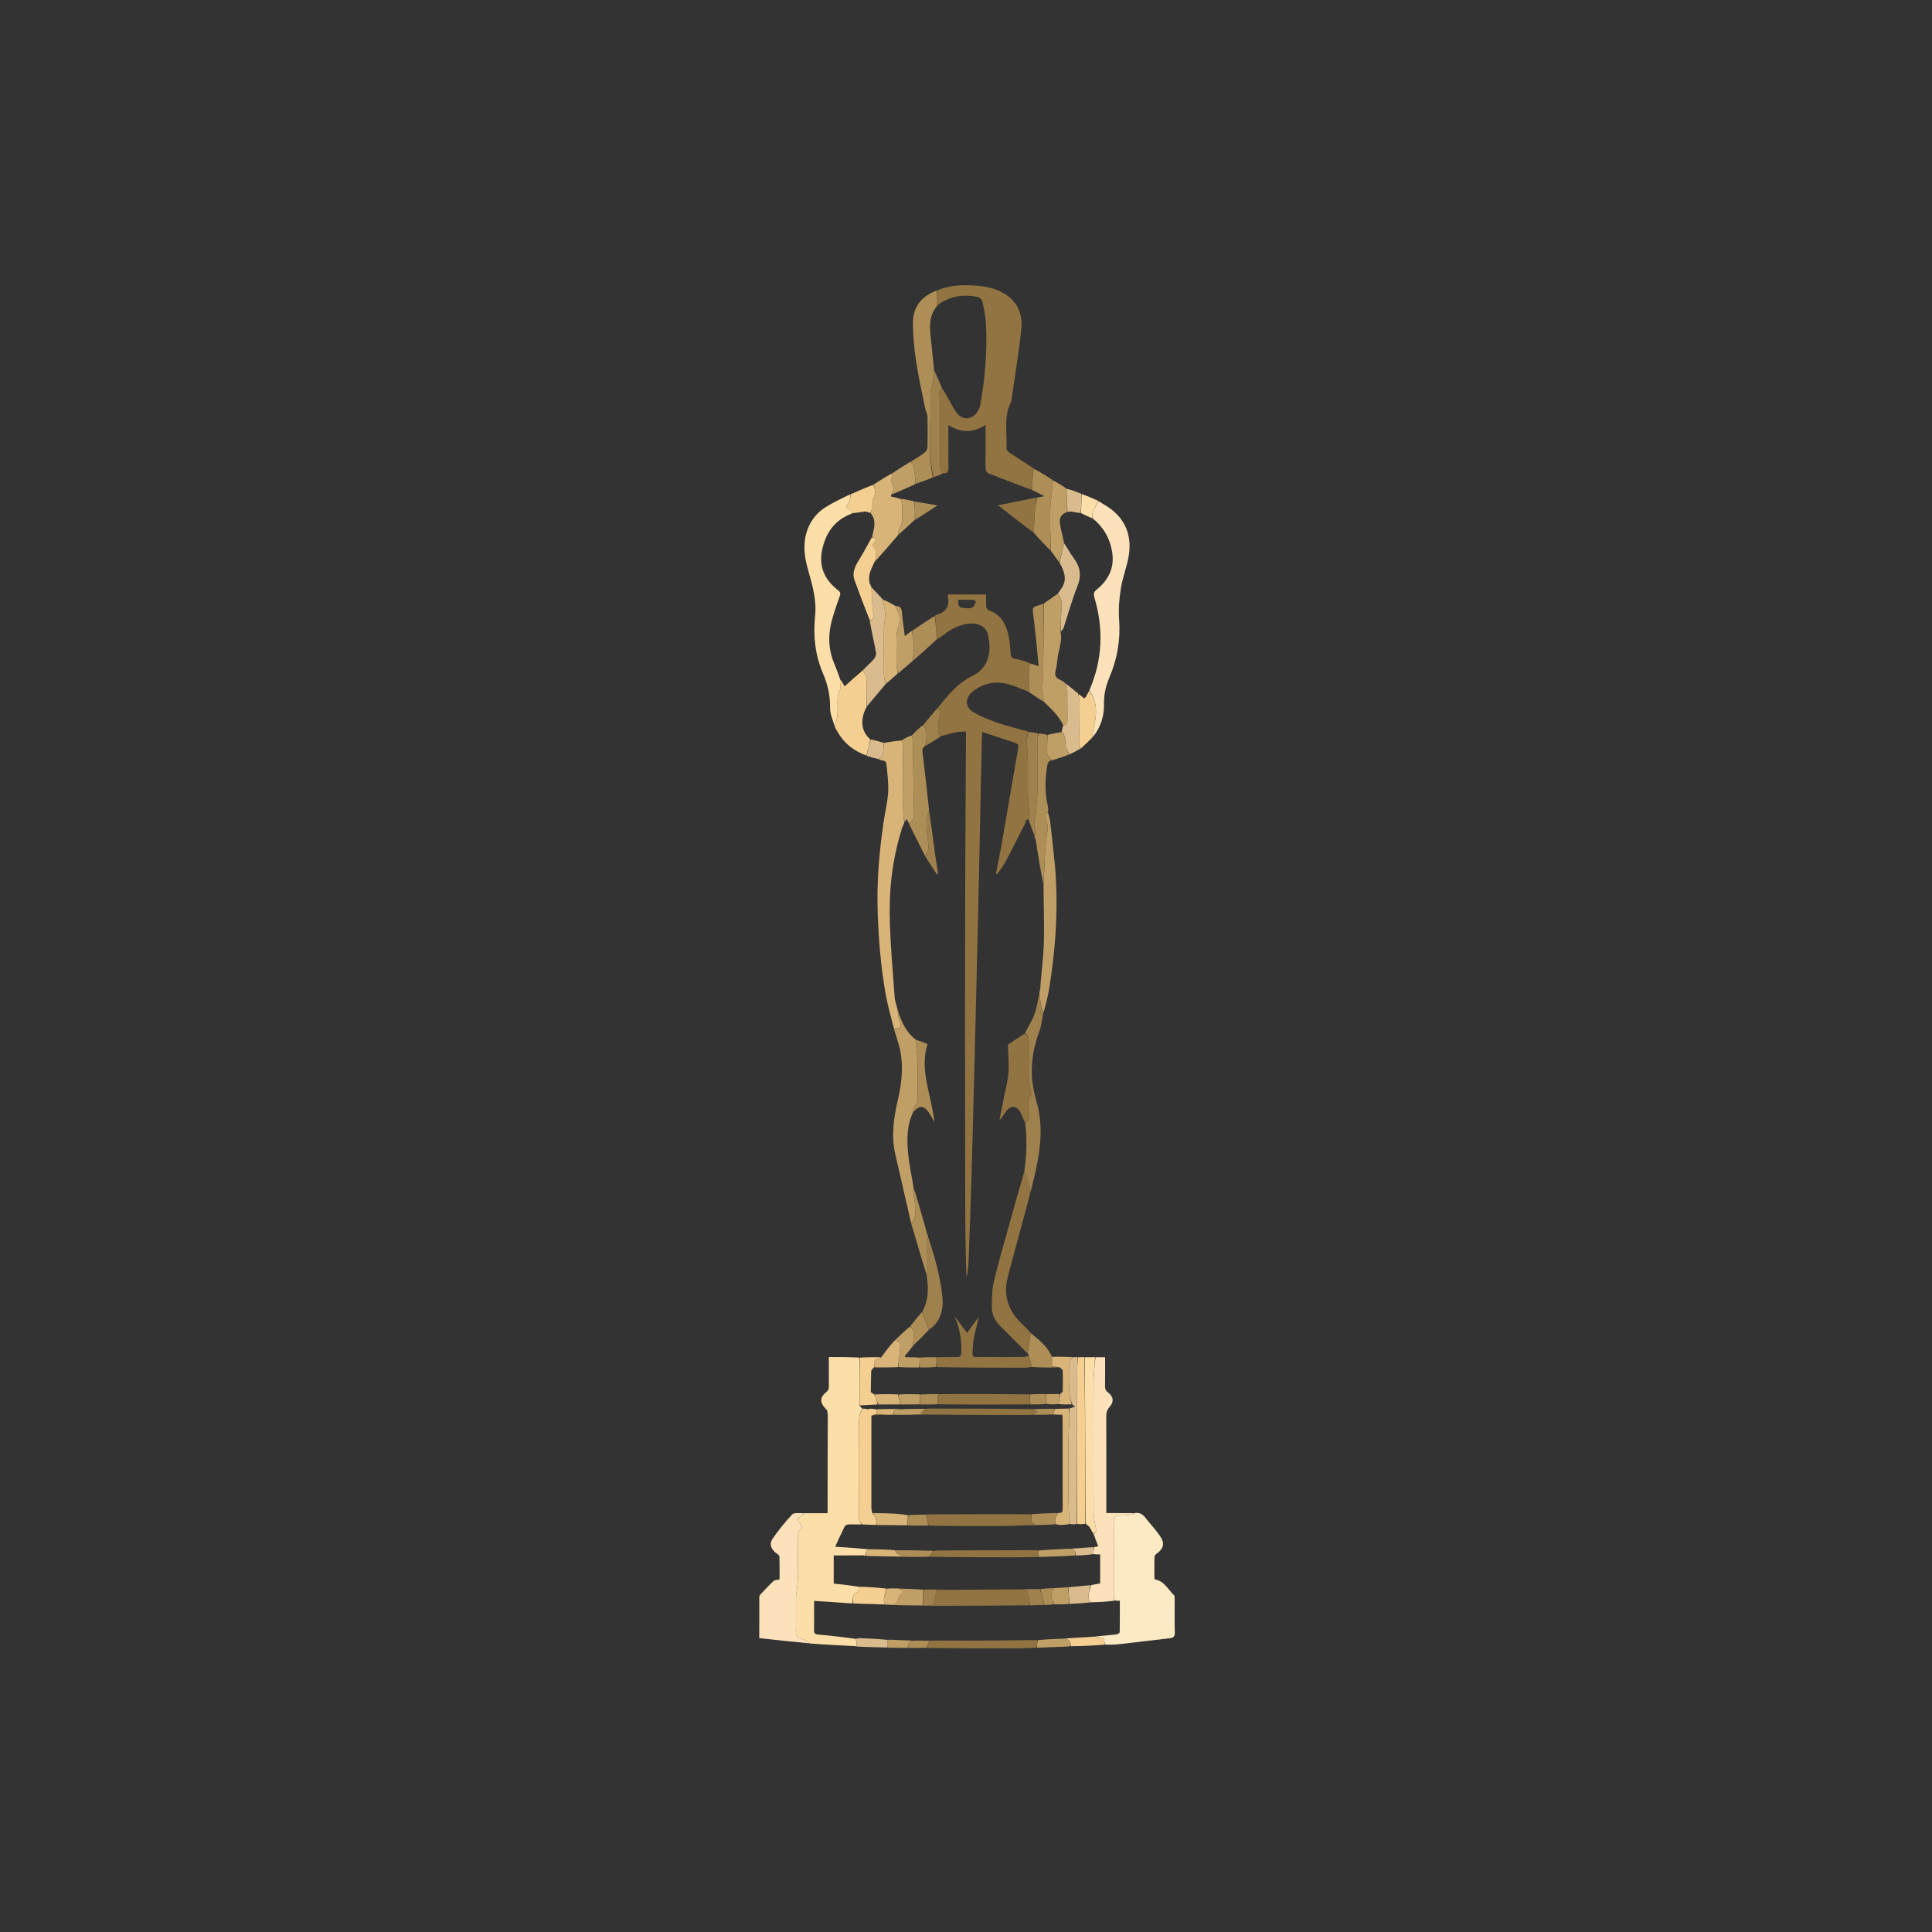 <svg version="1.1" id="Layer_1" xmlns="http://www.w3.org/2000/svg" xmlns:xlink="http://www.w3.org/1999/xlink" x="0px" y="0px" width="100%" viewBox="0 0 2000 2000" xml:space="preserve">
<rect x="0" y="0" width="2000" height="2000" fill="#333333" stroke="none"/>
<path fill="#000309" opacity="0" stroke="none" d="
M1313,2001 
	C875.333,2001 438.167,2001 1,2001 
	C1,1334.333 1,667.667 1,1 
	C667.667,1 1334.333,1 2001,1 
	C2001,667.667 2001,1334.333 2001,2001 
	C1771.833,2001 1542.667,2001 1313,2001 
M940.91,1706.029 
	C946.932,1706.041 952.954,1706.053 959.724,1706.379 
	C991.369,1706.387 1023.014,1706.43 1054.658,1706.371 
	C1060.802,1706.359 1066.945,1705.948 1074.011,1705.717 
	C1078.372,1705.538 1082.734,1705.359 1087.579,1705.429 
	C1088.099,1705.333 1088.618,1705.238 1090.053,1705.238 
	C1096.073,1704.994 1102.093,1704.749 1108.979,1704.636 
	C1120.644,1704.043 1132.308,1703.45 1144.896,1702.981 
	C1149.696,1702.654 1154.515,1702.507 1159.291,1701.967 
	C1176.601,1700.009 1193.897,1697.917 1211.199,1695.881 
	C1214.597,1695.481 1216.253,1694.172 1216.139,1690.168 
	C1215.807,1678.535 1216.039,1666.887 1216,1655.244 
	C1215.995,1653.951 1216.149,1652.144 1215.409,1651.448 
	C1209.086,1645.508 1205.251,1636.481 1195.176,1634.933 
	C1195.122,1633.806 1195.022,1632.655 1195.02,1631.504 
	C1195.005,1625.018 1194.939,1618.529 1195.088,1612.046 
	C1195.113,1610.967 1195.833,1609.523 1196.7,1608.904 
	C1204.923,1603.038 1206.241,1597.603 1200.324,1589.269 
	C1195.724,1582.791 1190.189,1576.985 1185.313,1570.692 
	C1182.313,1566.819 1178.713,1565.4 1173.106,1566.268 
	C1163.975,1566.268 1154.845,1566.268 1145.264,1566.268 
	C1145.264,1563.959 1145.265,1562.169 1145.264,1560.378 
	C1145.26,1529.058 1145.3,1497.739 1145.196,1466.419 
	C1145.183,1462.598 1145.866,1459.557 1148.586,1456.522 
	C1153.366,1451.186 1152.733,1445.747 1147.047,1441.505 
	C1144.542,1439.637 1143.913,1437.709 1143.955,1434.832 
	C1144.098,1424.893 1144.01,1414.951 1144.01,1405.022 
	C1140.281,1405.022 1137.141,1405.022 1133.106,1404.798 
	C1129.731,1404.879 1126.355,1404.96 1122.135,1404.806 
	C1120.096,1404.876 1118.056,1404.946 1115.202,1404.78 
	C1113.797,1404.846 1112.392,1404.912 1110.215,1404.751 
	C1103.134,1404.553 1096.053,1404.356 1088.86,1403.446 
	C1083.939,1393.36 1075.209,1386.739 1066.883,1378.952 
	C1063.511,1375.751 1060.084,1372.608 1056.779,1369.341 
	C1044.017,1356.727 1038.738,1341.706 1042.792,1323.973 
	C1044.787,1315.248 1047.331,1306.648 1049.654,1297.998 
	C1055.03,1277.979 1060.423,1257.965 1065.953,1237.496 
	C1065.953,1237.496 1065.923,1237.023 1066.157,1236.549 
	C1066.15,1236.203 1066.143,1235.857 1066.62,1234.877 
	C1067.617,1230.842 1068.615,1226.807 1069.612,1222.771 
	C1076.323,1195.611 1081.009,1168.431 1073.078,1140.575 
	C1070.695,1132.204 1068.746,1123.497 1068.251,1114.849 
	C1067.321,1098.614 1070.215,1082.809 1075.956,1067.464 
	C1078.127,1061.663 1078.742,1055.28 1080.597,1048.871 
	C1082.385,1040.757 1084.546,1032.704 1085.896,1024.518 
	C1092.073,987.068 1095.093,949.34 1093.141,911.417 
	C1092.106,891.306 1089.346,871.28 1087.201,851.233 
	C1086.832,847.783 1085.643,844.421 1085.057,840.343 
	C1085,838.544 1085.253,836.668 1084.836,834.956 
	C1081.488,821.221 1081.828,807.448 1083.886,793.581 
	C1084.39,790.186 1085.096,787.497 1089.799,787.003 
	C1095.625,785.086 1101.451,783.17 1107.925,780.933 
	C1111.379,779.009 1114.833,777.085 1118.937,774.989 
	C1122.998,771.145 1127.058,767.301 1131.707,763.071 
	C1139.294,753.026 1143.109,741.555 1142.841,729.126 
	C1142.632,719.374 1144.593,710.335 1148.355,701.53 
	C1156.587,682.267 1160.051,662.365 1158.514,641.304 
	C1157.737,630.659 1158.62,619.697 1160.297,609.123 
	C1162.055,598.037 1166.374,587.367 1168.304,576.294 
	C1171.68,556.915 1166.624,540.006 1150.649,527.463 
	C1146.442,524.16 1141.616,521.646 1136.712,518.201 
	C1131.149,515.837 1125.586,513.474 1119.439,510.669 
	C1114.317,508.932 1109.195,507.195 1103.654,504.983 
	C1099.126,502.304 1094.599,499.626 1089.669,496.407 
	C1083.137,492.498 1076.604,488.589 1069.714,484.135 
	C1061.511,479.055 1053.252,474.061 1045.155,468.815 
	C1043.698,467.871 1041.908,465.846 1041.972,464.396 
	C1042.689,448.293 1038.727,431.713 1046.529,416.284 
	C1046.822,415.705 1046.932,415.011 1047.026,414.357 
	C1050.495,390.164 1054.534,366.033 1057.202,341.752 
	C1058.949,325.856 1053.783,312.107 1038.987,303.542 
	C1029.984,298.331 1020.064,296.335 1009.859,295.665 
	C996.347,294.778 982.926,295.016 969.401,300.692 
	C954.444,306.441 945.244,317.112 945.102,333.262 
	C944.985,346.664 946.272,360.193 948.247,373.472 
	C950.71,390.031 954.478,406.398 957.781,422.829 
	C958.356,425.69 960.068,428.435 960.144,431.263 
	C960.431,441.915 960.411,452.584 960.118,463.236 
	C960.067,465.118 958.596,467.533 957.032,468.695 
	C952.519,472.049 947.624,474.889 942.2,478.086 
	C935.803,482.062 929.406,486.038 922.317,490.138 
	C916.198,494.042 910.078,497.946 903.262,502.022 
	C895.835,505.065 888.409,508.108 880.257,511.184 
	C871.531,515.869 862.474,520.04 854.163,525.372 
	C844.221,531.75 837.652,540.933 834.521,552.625 
	C831.061,565.547 833.098,578.06 836.636,590.417 
	C841.04,605.796 845.47,621.03 843.802,637.375 
	C841.695,658.023 843.764,678.225 852.074,697.467 
	C857.001,708.874 859.475,720.543 859.307,733.126 
	C859.224,739.384 862.396,745.685 864.069,752.559 
	C864.376,753.037 864.684,753.516 865.059,754.674 
	C865.667,755.616 866.274,756.558 866.955,758.159 
	C873.949,769.857 884.17,777.518 897.351,782.624 
	C901.227,783.751 905.103,784.877 909.607,786.4 
	C912.348,787.772 917.113,786.337 917.579,790.791 
	C918.591,800.479 919.919,810.277 919.413,819.941 
	C918.874,830.231 916.254,840.401 914.742,850.653 
	C910.171,881.64 907.521,912.714 908.586,944.125 
	C909.575,973.276 911.871,1002.252 917.178,1030.919 
	C919.298,1042.376 922.642,1053.606 925.451,1065.68 
	C926.875,1070.105 928.331,1074.52 929.715,1078.958 
	C935.917,1098.834 934.067,1118.723 929.498,1138.531 
	C925.21,1157.12 922.392,1175.723 926.76,1194.708 
	C932.227,1218.464 937.69,1242.221 943.192,1266.739 
	C943.762,1268.46 944.386,1270.165 944.895,1271.904 
	C949.587,1287.937 954.259,1303.975 958.891,1320.883 
	C961.418,1333.646 961.177,1346.1 954.217,1358.227 
	C950.108,1363.129 945.998,1368.031 941.295,1373.23 
	C936.167,1378.142 931.04,1383.053 925.304,1388.231 
	C920.826,1393.79 916.348,1399.35 910.953,1404.819 
	C903.963,1404.881 896.973,1404.943 889.065,1404.811 
	C878.809,1404.811 868.553,1404.811 857.995,1404.811 
	C857.995,1415.193 857.891,1424.994 858.06,1434.79 
	C858.109,1437.67 857.387,1439.51 855.003,1441.401 
	C848.878,1446.26 848.672,1451.727 853.853,1457.375 
	C854.638,1458.231 855.429,1459.081 856.311,1460.687 
	C856.486,1462.154 856.661,1463.62 856.742,1466.009 
	C856.742,1499.227 856.742,1532.446 856.742,1566.473 
	C848.166,1566.473 840.078,1566.473 831.106,1566.27 
	C827.364,1566.648 822.105,1565.592 820.149,1567.66 
	C812.67,1575.568 805.79,1584.161 799.615,1593.137 
	C795.912,1598.521 798.555,1604.671 804.365,1608.387 
	C805.449,1609.081 806.851,1610.389 806.879,1611.446 
	C807.091,1619.361 806.995,1627.284 806.995,1635.051 
	C804.486,1635.644 802.044,1635.494 800.808,1636.642 
	C795.951,1641.154 791.438,1646.041 786.897,1650.883 
	C786.298,1651.522 786.023,1652.698 786.019,1653.628 
	C785.965,1667.236 785.982,1680.845 785.982,1695.766 
	C803.53,1697.715 820.768,1699.629 838.865,1701.78 
	C854.199,1702.546 869.533,1703.312 885.161,1704.337 
	C885.527,1704.275 885.893,1704.214 886.652,1704.394 
	C886.652,1704.394 887.114,1704.373 887.826,1704.761 
	C898.188,1705.013 908.549,1705.266 919.824,1705.794 
	C926.543,1705.822 933.262,1705.851 940.91,1706.029 
z"/>
<path fill="#FCDEA8" opacity="1" stroke="none" 
	d="
M831.991,1566.473 
	C840.078,1566.473 848.166,1566.473 856.742,1566.473 
	C856.742,1532.446 856.742,1499.227 856.928,1465.177 
	C856.816,1462.874 856.516,1461.404 856.217,1459.934 
	C855.429,1459.081 854.638,1458.231 853.853,1457.375 
	C848.672,1451.727 848.878,1446.26 855.003,1441.401 
	C857.387,1439.51 858.109,1437.67 858.06,1434.79 
	C857.891,1424.994 857.995,1415.193 857.995,1404.811 
	C868.553,1404.811 878.809,1404.811 889.528,1405.376 
	C889.979,1422.25 889.968,1438.559 889.809,1455.241 
	C890.764,1456.422 891.868,1457.229 892.962,1458.415 
	C888.623,1463.89 889.251,1470.357 889.182,1476.143 
	C888.795,1508.245 888.946,1540.354 889.124,1572.459 
	C889.134,1574.319 890.998,1576.168 891.541,1578.123 
	C886.765,1578.154 882.439,1577.915 878.134,1578.113 
	C876.813,1578.174 874.903,1579.111 874.362,1580.196 
	C871.048,1586.839 868.05,1593.639 864.578,1601.19 
	C876.619,1601.978 887.988,1602.721 899.092,1603.786 
	C895.877,1605.428 895.737,1607.849 895.928,1610.574 
	C895.074,1610.421 894.6,1610.243 893.822,1609.98 
	C893.314,1609.946 893.11,1609.997 892.448,1610.125 
	C882.297,1610.201 872.604,1610.201 863.059,1610.201 
	C863.059,1619.434 863.059,1629.178 863.059,1639.308 
	C871.867,1640.283 880.423,1641.231 888.985,1642.585 
	C888.681,1644.715 888.799,1647.685 887.99,1647.963 
	C881.663,1650.144 883.15,1655.286 882.531,1659.908 
	C869.12,1659.068 856.155,1658.161 842.751,1657.224 
	C842.751,1667.469 842.884,1677.404 842.679,1687.332 
	C842.608,1690.763 843.7,1691.801 847.126,1692.1 
	C860.094,1693.233 873.027,1694.75 886.01,1696.541 
	C886.402,1699.43 886.758,1701.901 887.114,1704.373 
	C887.114,1704.373 886.652,1704.394 886.111,1704.179 
	C885.336,1704.001 885.101,1704.04 884.867,1704.078 
	C869.533,1703.312 854.199,1702.546 838.404,1701.318 
	C835.32,1699.414 832.841,1697.25 830.042,1696.69 
	C824.999,1695.682 823.801,1693.012 823.912,1688.276 
	C824.187,1676.637 823.978,1664.987 824.029,1653.342 
	C824.037,1651.539 824.39,1649.737 824.589,1647.936 
	C825.034,1643.906 825.824,1639.881 825.87,1635.847 
	C826.052,1619.953 825.969,1604.055 826.101,1588.16 
	C826.111,1586.949 826.702,1585.371 827.582,1584.606 
	C830.892,1581.731 830.736,1579.37 827.574,1576.366 
	C825.312,1574.216 825.19,1571.795 828.759,1570.11 
	C830.108,1569.474 830.929,1567.718 831.991,1566.473 
z"/>
<path fill="#917442" opacity="1" stroke="none" 
	d="
M970.198,300.607 
	C982.926,295.016 996.347,294.778 1009.859,295.665 
	C1020.064,296.335 1029.984,298.331 1038.987,303.542 
	C1053.783,312.107 1058.949,325.856 1057.202,341.752 
	C1054.534,366.033 1050.495,390.164 1047.026,414.357 
	C1046.932,415.011 1046.822,415.705 1046.529,416.284 
	C1038.727,431.713 1042.689,448.293 1041.972,464.396 
	C1041.908,465.846 1043.698,467.871 1045.155,468.815 
	C1053.252,474.061 1061.511,479.055 1069.833,484.816 
	C1069.3,492.669 1068.649,499.841 1067.623,507.017 
	C1052.503,501.368 1037.728,495.791 1023.066,489.931 
	C1021.748,489.405 1020.436,487.09 1020.358,485.543 
	C1020.049,479.396 1020.23,473.225 1020.23,467.062 
	C1020.23,458.3 1020.23,449.537 1020.23,439.834 
	C1007.164,448.353 994.651,448.284 981.784,439.907 
	C981.784,455.161 981.621,469.473 981.882,483.778 
	C981.961,488.142 980.849,490.496 976.006,490.031 
	C974.853,487.685 973.142,485.671 973.125,483.642 
	C972.935,460.915 973.035,438.187 972.971,415.46 
	C972.963,412.315 972.145,409.146 972.382,406.041 
	C972.492,404.605 974.24,403.294 975.525,402.099 
	C977.911,405.983 979.976,409.717 982.13,413.399 
	C985.117,418.504 987.476,424.196 991.362,428.502 
	C996.982,434.728 1004.994,434.363 1010.129,428.338 
	C1012.21,425.897 1014.106,422.745 1014.677,419.657 
	C1019.803,391.925 1022.002,363.923 1020.723,335.746 
	C1020.363,327.836 1018.64,319.945 1016.971,312.168 
	C1016.564,310.271 1014.115,307.759 1012.242,307.396 
	C997.262,304.486 983.125,306.285 970.448,316.045 
	C970.108,310.748 970.153,305.678 970.198,300.607 
z"/>
<path fill="#FCEAC4" opacity="1" stroke="none" 
	d="
M1174.021,1566.494 
	C1178.713,1565.4 1182.313,1566.819 1185.313,1570.692 
	C1190.189,1576.985 1195.724,1582.791 1200.324,1589.269 
	C1206.241,1597.603 1204.923,1603.038 1196.7,1608.904 
	C1195.833,1609.523 1195.113,1610.967 1195.088,1612.046 
	C1194.939,1618.529 1195.005,1625.018 1195.02,1631.504 
	C1195.022,1632.655 1195.122,1633.806 1195.176,1634.933 
	C1205.251,1636.481 1209.086,1645.508 1215.409,1651.448 
	C1216.149,1652.144 1215.995,1653.951 1216,1655.244 
	C1216.039,1666.887 1215.807,1678.535 1216.139,1690.168 
	C1216.253,1694.172 1214.597,1695.481 1211.199,1695.881 
	C1193.897,1697.917 1176.601,1700.009 1159.291,1701.967 
	C1154.515,1702.507 1149.696,1702.654 1144.346,1702.597 
	C1143.366,1700.141 1142.936,1698.068 1142.4,1695.483 
	C1139.827,1695.138 1136.386,1694.676 1133.392,1694.123 
	C1141.287,1693.35 1148.746,1692.757 1156.173,1691.891 
	C1157.273,1691.763 1159.096,1690.367 1159.112,1689.531 
	C1159.312,1678.747 1159.244,1667.959 1159.244,1657.089 
	C1157.164,1657.089 1155.681,1657.089 1153.895,1656.788 
	C1153.395,1654.695 1153.03,1652.904 1153.026,1651.113 
	C1152.984,1632.327 1153,1613.541 1153,1594.755 
	C1153,1588.271 1153.097,1581.786 1152.966,1575.305 
	C1152.881,1571.153 1153.928,1568.701 1158.833,1568.889 
	C1162.932,1569.047 1167.074,1568.403 1171.177,1567.934 
	C1172.167,1567.821 1173.075,1566.993 1174.021,1566.494 
z"/>
<path fill="#D8B479" opacity="1" stroke="none" 
	d="
M925.429,1064.939 
	C922.642,1053.606 919.298,1042.376 917.178,1030.919 
	C911.871,1002.252 909.575,973.276 908.586,944.125 
	C907.521,912.714 910.171,881.64 914.742,850.653 
	C916.254,840.401 918.874,830.231 919.413,819.941 
	C919.919,810.277 918.591,800.479 917.579,790.791 
	C917.113,786.337 912.348,787.772 909.555,785.946 
	C910.959,784.2 913.349,783.114 913.69,781.574 
	C914.594,777.491 914.612,773.213 915.405,768.909 
	C921.545,767.93 927.261,767.054 933.055,766.509 
	C933.658,767.985 934.63,769.127 934.641,770.279 
	C934.825,788.318 934.897,806.358 934.965,824.398 
	C934.984,829.373 934.735,834.355 934.935,839.321 
	C935.096,843.32 935.75,847.299 936.146,851.629 
	C935.395,853.645 934.684,855.319 933.68,857.033 
	C933.331,857.737 933.276,858.401 933.186,859.464 
	C923.363,890.932 920.107,922.918 921.171,955.26 
	C922.016,980.92 924.228,1006.54 926.131,1032.155 
	C926.464,1036.633 928.276,1041 929.297,1045.881 
	C929.772,1049.671 929.812,1053.216 931.047,1056.279 
	C933.69,1062.833 932.617,1064.806 925.429,1064.939 
z"/>
<path fill="#FBE2BB" opacity="1" stroke="none" 
	d="
M1137.074,518.769 
	C1141.616,521.646 1146.442,524.16 1150.649,527.463 
	C1166.624,540.006 1171.68,556.915 1168.304,576.294 
	C1166.374,587.367 1162.055,598.037 1160.297,609.123 
	C1158.62,619.697 1157.737,630.659 1158.514,641.304 
	C1160.051,662.365 1156.587,682.267 1148.355,701.53 
	C1144.593,710.335 1142.632,719.374 1142.841,729.126 
	C1143.109,741.555 1139.294,753.026 1131.357,762.879 
	C1131.138,760.812 1131.01,758.873 1131.444,757.07 
	C1134.931,742.579 1137.496,728.205 1127.716,714.555 
	C1141.462,682.872 1142.556,650.858 1132.862,618.362 
	C1131.706,614.485 1132.51,612.574 1135.528,610.114 
	C1148.007,599.944 1154.038,587.103 1151.172,570.649 
	C1148.749,556.74 1142.144,545.501 1130.988,536.519 
	C1130.885,534.424 1130.198,532.445 1130.809,531.027 
	C1132.623,526.823 1134.948,522.839 1137.074,518.769 
z"/>
<path fill="#FCDEA8" opacity="1" stroke="none" 
	d="
M864.095,751.967 
	C862.396,745.685 859.224,739.384 859.307,733.126 
	C859.475,720.543 857.001,708.874 852.074,697.467 
	C843.764,678.225 841.695,658.023 843.802,637.375 
	C845.47,621.03 841.04,605.796 836.636,590.417 
	C833.098,578.06 831.061,565.547 834.521,552.625 
	C837.652,540.933 844.221,531.75 854.163,525.372 
	C862.474,520.04 871.531,515.869 880.533,511.526 
	C879.963,515.112 880.092,519.258 878.085,521.424 
	C872.626,527.316 880.586,526.432 881.351,529.014 
	C881.584,529.798 881.88,530.563 881.925,531.609 
	C864.016,538.221 854.798,551.599 851.07,569.28 
	C847.377,586.8 853.937,600.509 867.692,611.131 
	C870.225,613.087 870.21,614.686 869.201,617.416 
	C866.615,624.409 864.329,631.52 862.128,638.646 
	C857.121,654.861 856.917,670.96 863.569,686.859 
	C865.805,692.203 867.865,697.622 869.671,703.079 
	C869.45,704.867 869.599,706.581 869.667,708.299 
	C869.738,710.107 870.072,711.996 869.683,713.711 
	C869.058,716.466 867.317,719.069 867.146,721.805 
	C866.753,728.101 867.363,734.464 866.894,740.75 
	C866.612,744.537 865.071,748.231 864.095,751.967 
z"/>
<path fill="#FBE2BB" opacity="1" stroke="none" 
	d="
M1173.564,1566.381 
	C1173.075,1566.993 1172.167,1567.821 1171.177,1567.934 
	C1167.074,1568.403 1162.932,1569.047 1158.833,1568.889 
	C1153.928,1568.701 1152.881,1571.153 1152.966,1575.305 
	C1153.097,1581.786 1153,1588.271 1153,1594.755 
	C1153,1613.541 1152.984,1632.327 1153.026,1651.113 
	C1153.03,1652.904 1153.395,1654.695 1153.552,1657.04 
	C1145.349,1658.09 1137.184,1658.587 1128.92,1658.712 
	C1124.714,1652.523 1128.148,1646.78 1129.376,1640.904 
	C1132.82,1640.225 1135.877,1639.655 1138.876,1639.095 
	C1138.876,1628.807 1138.876,1618.941 1138.876,1609.159 
	C1136.343,1609.159 1134.186,1609.159 1131.96,1608.802 
	C1131.962,1606.197 1132.035,1603.95 1132.472,1601.538 
	C1134.135,1601.185 1135.433,1600.996 1136.955,1600.774 
	C1135.197,1596.427 1133.505,1592.24 1132.144,1587.893 
	C1135.056,1586.128 1134.968,1584.055 1134.348,1581.261 
	C1133.206,1576.117 1132.123,1570.824 1132.103,1565.589 
	C1131.933,1520.28 1131.907,1474.969 1132.095,1429.66 
	C1132.129,1421.445 1133.335,1413.235 1134,1405.022 
	C1137.141,1405.022 1140.281,1405.022 1144.01,1405.022 
	C1144.01,1414.951 1144.098,1424.893 1143.955,1434.832 
	C1143.913,1437.709 1144.542,1439.637 1147.047,1441.505 
	C1152.733,1445.747 1153.366,1451.186 1148.586,1456.522 
	C1145.866,1459.557 1145.183,1462.598 1145.196,1466.419 
	C1145.3,1497.739 1145.26,1529.058 1145.264,1560.378 
	C1145.265,1562.169 1145.264,1563.959 1145.264,1566.268 
	C1154.845,1566.268 1163.975,1566.268 1173.564,1566.381 
z"/>
<path fill="#FBE2BB" opacity="1" stroke="none" 
	d="
M831.548,1566.371 
	C830.929,1567.718 830.108,1569.474 828.759,1570.11 
	C825.19,1571.795 825.312,1574.216 827.574,1576.366 
	C830.736,1579.37 830.892,1581.731 827.582,1584.606 
	C826.702,1585.371 826.111,1586.949 826.101,1588.16 
	C825.969,1604.055 826.052,1619.953 825.87,1635.847 
	C825.824,1639.881 825.034,1643.906 824.589,1647.936 
	C824.39,1649.737 824.037,1651.539 824.029,1653.342 
	C823.978,1664.987 824.187,1676.637 823.912,1688.276 
	C823.801,1693.012 824.999,1695.682 830.042,1696.69 
	C832.841,1697.25 835.32,1699.414 837.975,1701.199 
	C820.768,1699.629 803.53,1697.715 785.982,1695.766 
	C785.982,1680.845 785.965,1667.236 786.019,1653.628 
	C786.023,1652.698 786.298,1651.522 786.897,1650.883 
	C791.438,1646.041 795.951,1641.154 800.808,1636.642 
	C802.044,1635.494 804.486,1635.644 806.995,1635.051 
	C806.995,1627.284 807.091,1619.361 806.879,1611.446 
	C806.851,1610.389 805.449,1609.081 804.365,1608.387 
	C798.555,1604.671 795.912,1598.521 799.615,1593.137 
	C805.79,1584.161 812.67,1575.568 820.149,1567.66 
	C822.105,1565.592 827.364,1566.648 831.548,1566.371 
z"/>
<path fill="#C09F66" opacity="1" stroke="none" 
	d="
M925.44,1065.309 
	C932.617,1064.806 933.69,1062.833 931.047,1056.279 
	C929.812,1053.216 929.772,1049.671 929.51,1046.195 
	C932.972,1057.786 937.977,1068.389 948.027,1076.322 
	C948.675,1084.287 949.697,1091.826 949.916,1099.387 
	C950.241,1110.677 949.982,1121.982 950.009,1133.281 
	C950.019,1137.564 950.513,1141.77 946.742,1145.242 
	C945.446,1146.435 945.636,1149.24 945.06,1151.659 
	C938.736,1165.332 938.753,1179.573 940.052,1193.632 
	C941.208,1206.156 944.111,1218.52 945.947,1231.194 
	C945.68,1232.857 945.588,1234.294 945.759,1235.699 
	C946.227,1239.561 946.904,1243.399 947.301,1247.267 
	C947.522,1249.416 946.962,1251.695 947.438,1253.758 
	C948.388,1257.866 946.237,1264.636 943.155,1265.978 
	C937.69,1242.221 932.227,1218.464 926.76,1194.708 
	C922.392,1175.723 925.21,1157.12 929.498,1138.531 
	C934.067,1118.723 935.917,1098.834 929.715,1078.958 
	C928.331,1074.52 926.875,1070.105 925.44,1065.309 
z"/>
<path fill="#917442" opacity="1" stroke="none" 
	d="
M1066.136,1235.512 
	C1066.143,1235.857 1066.15,1236.203 1065.909,1236.87 
	C1065.445,1237.474 1065.494,1237.726 1065.81,1237.949 
	C1060.423,1257.965 1055.03,1277.979 1049.654,1297.998 
	C1047.331,1306.648 1044.787,1315.248 1042.792,1323.973 
	C1038.738,1341.706 1044.017,1356.727 1056.779,1369.341 
	C1060.084,1372.608 1063.511,1375.751 1066.847,1379.637 
	C1066.356,1384.14 1065.976,1387.968 1065.425,1391.772 
	C1064.976,1394.877 1064.323,1397.952 1063.46,1400.919 
	C1054.882,1392.375 1046.75,1383.802 1038.277,1375.58 
	C1032.11,1369.596 1026.812,1363.054 1026.777,1354.206 
	C1026.742,1345.123 1026.794,1335.778 1028.804,1327.005 
	C1033.07,1308.382 1038.598,1290.046 1043.671,1271.61 
	C1049.052,1252.059 1054.506,1232.528 1060.302,1213.047 
	C1061.772,1215.521 1063.331,1217.838 1063.868,1220.372 
	C1064.924,1225.355 1065.413,1230.458 1066.136,1235.512 
z"/>
<path fill="#AE8E57" opacity="1" stroke="none" 
	d="
M969.799,300.649 
	C970.153,305.678 970.108,310.748 970.234,316.345 
	C963.625,324.306 962.141,333.431 962.922,342.884 
	C964.027,356.268 965.787,369.597 966.915,383.013 
	C966.427,385.017 966.248,386.955 966.174,388.898 
	C966.125,390.153 966.456,391.458 966.227,392.666 
	C965.227,397.941 962.965,403.235 963.18,408.438 
	C964.361,436.959 959.576,465.686 965.739,494.244 
	C959.663,496.69 953.857,498.911 948.038,500.716 
	C947.341,494.622 946.857,488.909 945.866,483.286 
	C945.531,481.384 943.911,479.709 942.879,477.931 
	C947.624,474.889 952.519,472.049 957.032,468.695 
	C958.596,467.533 960.067,465.118 960.118,463.236 
	C960.411,452.584 960.431,441.915 960.144,431.263 
	C960.068,428.435 958.356,425.69 957.781,422.829 
	C954.478,406.398 950.71,390.031 948.247,373.472 
	C946.272,360.193 944.985,346.664 945.102,333.262 
	C945.244,317.112 954.444,306.441 969.799,300.649 
z"/>
<path fill="#F4CF91" opacity="1" stroke="none" 
	d="
M864.082,752.263 
	C865.071,748.231 866.612,744.537 866.894,740.75 
	C867.363,734.464 866.753,728.101 867.146,721.805 
	C867.317,719.069 869.058,716.466 869.683,713.711 
	C870.072,711.996 869.738,710.107 869.667,708.299 
	C869.599,706.581 869.45,704.867 869.939,703.294 
	C871.741,705.714 872.939,707.989 874.28,710.536 
	C880.732,704.705 886.736,699.278 893.079,694.023 
	C894.62,696.708 896.746,699.18 896.864,701.744 
	C897.318,711.613 897.13,721.512 897.144,731.755 
	C890.665,743.599 890.593,756.655 901.034,765.493 
	C899.677,771.237 898.274,776.658 896.87,782.079 
	C884.17,777.518 873.949,769.857 866.935,757.44 
	C866.273,755.812 865.633,754.904 864.991,753.995 
	C864.684,753.516 864.376,753.037 864.082,752.263 
z"/>
<path fill="#C09F66" opacity="1" stroke="none" 
	d="
M1084.833,841.018 
	C1085.643,844.421 1086.832,847.783 1087.201,851.233 
	C1089.346,871.28 1092.106,891.306 1093.141,911.417 
	C1095.093,949.34 1092.073,987.068 1085.896,1024.518 
	C1084.546,1032.704 1082.385,1040.757 1080.171,1048.677 
	C1078.832,1044.545 1077.796,1040.631 1077.044,1036.663 
	C1076.505,1033.815 1076.347,1030.895 1075.999,1027.609 
	C1076.159,1026.172 1076.339,1025.132 1076.805,1023.974 
	C1077.093,1022.579 1077.096,1021.301 1077.083,1019.592 
	C1078.326,1004.147 1080.306,989.149 1080.665,974.113 
	C1081.126,954.757 1080.287,935.37 1080.269,915.723 
	C1081.022,903.147 1081.293,890.831 1082.087,878.549 
	C1082.573,871.03 1084.03,863.578 1084.683,856.064 
	C1084.864,853.982 1083.864,851.741 1083.168,849.651 
	C1082.088,846.408 1079.999,843.08 1084.833,841.018 
z"/>
<path fill="#D8B479" opacity="1" stroke="none" 
	d="
M903.959,501.85 
	C910.078,497.946 916.198,494.042 922.821,490.356 
	C923.726,491.439 924.607,492.962 924.457,493.071 
	C921.047,495.556 923.036,498.387 923.891,501.061 
	C925.097,504.831 925.425,508.463 922.665,512.032 
	C922.36,512.79 922.256,513.927 922.414,513.965 
	C925.59,514.723 928.797,515.354 932.057,516.395 
	C932.739,518.794 933.753,520.783 933.901,522.833 
	C934.187,526.807 933.848,530.822 934.023,534.809 
	C934.208,539.043 933.779,542.845 930.999,546.469 
	C929.8,548.031 930.383,550.959 930.012,553.563 
	C921.648,563.36 913.427,572.862 905.156,581.957 
	C905.688,579.678 906.65,577.827 906.762,575.927 
	C906.918,573.263 907.484,569.385 906.037,568.105 
	C902.139,564.656 903.592,562.496 906.405,559.831 
	C906.789,559.468 906.727,558.636 906.918,557.826 
	C905.45,557.138 904.133,556.521 902.814,555.503 
	C904.809,546.98 907.749,538.782 901.126,531.023 
	C901.904,528.721 902.694,526.797 902.967,524.802 
	C903.365,521.905 902.441,518.4 903.766,516.144 
	C906.703,511.146 906.483,506.649 903.959,501.85 
z"/>
<path fill="#9F814E" opacity="1" stroke="none" 
	d="
M1076.019,1028.007 
	C1076.347,1030.895 1076.505,1033.815 1077.044,1036.663 
	C1077.796,1040.631 1078.832,1044.545 1079.906,1048.822 
	C1078.742,1055.28 1078.127,1061.663 1075.956,1067.464 
	C1070.215,1082.809 1067.321,1098.614 1068.251,1114.849 
	C1068.746,1123.497 1070.695,1132.204 1073.078,1140.575 
	C1081.009,1168.431 1076.323,1195.611 1069.612,1222.771 
	C1068.615,1226.807 1067.617,1230.842 1066.378,1235.194 
	C1065.413,1230.458 1064.924,1225.355 1063.868,1220.372 
	C1063.331,1217.838 1061.772,1215.521 1060.303,1212.625 
	C1062.869,1195.819 1063.295,1179.438 1061.385,1162.942 
	C1062.835,1161.217 1064.541,1159.667 1064.883,1157.859 
	C1066.437,1149.635 1061.575,1140.683 1067.702,1132.89 
	C1068.024,1132.481 1067.393,1131.352 1067.258,1130.549 
	C1066.495,1126.007 1065.225,1121.477 1065.098,1116.916 
	C1064.784,1105.61 1065.009,1094.29 1064.988,1082.976 
	C1064.979,1078.189 1066.004,1073.059 1061.042,1069.522 
	C1064.481,1062.744 1068.485,1056.527 1070.92,1049.746 
	C1073.418,1042.786 1074.383,1035.276 1076.019,1028.007 
z"/>
<path fill="#FCDEA8" opacity="1" stroke="none" 
	d="
M1133.553,1404.91 
	C1133.335,1413.235 1132.129,1421.445 1132.095,1429.66 
	C1131.907,1474.969 1131.933,1520.28 1132.103,1565.589 
	C1132.123,1570.824 1133.206,1576.117 1134.348,1581.261 
	C1134.968,1584.055 1135.056,1586.128 1131.882,1587.67 
	C1130.243,1585.396 1129.445,1583.014 1128.069,1581.034 
	C1127.122,1579.673 1125.375,1578.867 1123.991,1577.356 
	C1123.658,1519.613 1123.318,1462.327 1122.979,1405.041 
	C1126.355,1404.96 1129.731,1404.879 1133.553,1404.91 
z"/>
<path fill="#F4CF91" opacity="1" stroke="none" 
	d="
M1122.557,1404.924 
	C1123.318,1462.327 1123.658,1519.613 1123.55,1577.438 
	C1120.408,1577.975 1117.713,1577.973 1115.018,1577.505 
	C1115.018,1524.315 1114.994,1471.591 1115.063,1418.867 
	C1115.069,1414.25 1115.684,1409.633 1116.016,1405.016 
	C1118.056,1404.946 1120.096,1404.876 1122.557,1404.924 
z"/>
<path fill="#D9BB8E" opacity="1" stroke="none" 
	d="
M1115.609,1404.898 
	C1115.684,1409.633 1115.069,1414.25 1115.063,1418.867 
	C1114.994,1471.591 1115.018,1524.315 1114.584,1577.623 
	C1111.768,1578.125 1109.385,1578.042 1107,1577.495 
	C1106.663,1567.412 1106.12,1557.795 1106.04,1548.174 
	C1105.886,1529.696 1105.904,1511.215 1106.04,1492.737 
	C1106.095,1485.281 1106.706,1477.83 1106.952,1470.374 
	C1107.086,1466.29 1106.986,1462.198 1107.336,1457.97 
	C1109.233,1457.345 1110.786,1456.861 1113.014,1456.166 
	C1111.482,1455.113 1110.728,1454.596 1109.974,1453.676 
	C1107.307,1446.586 1106.552,1439.666 1106.924,1432.487 
	C1107.243,1426.345 1107.141,1420.167 1106.935,1414.015 
	C1106.808,1410.215 1107.776,1407.159 1110.988,1404.978 
	C1112.392,1404.912 1113.797,1404.846 1115.609,1404.898 
z"/>
<path fill="#AE8E57" opacity="1" stroke="none" 
	d="
M1084.945,840.681 
	C1079.999,843.08 1082.088,846.408 1083.168,849.651 
	C1083.864,851.741 1084.864,853.982 1084.683,856.064 
	C1084.03,863.578 1082.573,871.03 1082.087,878.549 
	C1081.293,890.831 1081.022,903.147 1080.061,915.378 
	C1077.012,899.888 1074.432,884.469 1072.076,868.891 
	C1071.918,868.15 1071.534,867.567 1071.025,866.676 
	C1070.831,865.931 1070.763,865.494 1071.052,864.992 
	C1071.716,864.135 1072.379,863.288 1072.267,862.559 
	C1071.826,859.683 1070.287,856.718 1070.686,854.011 
	C1073.225,836.774 1074.428,819.494 1074.05,802.068 
	C1073.79,790.095 1073.947,778.111 1074.047,766.133 
	C1074.065,763.85 1074.685,761.572 1075.427,759.28 
	C1078.559,759.639 1081.293,760.01 1084.023,760.826 
	C1084.012,765.738 1084.313,770.234 1083.914,774.667 
	C1083.452,779.803 1084.389,784.067 1088.988,786.977 
	C1085.096,787.497 1084.39,790.186 1083.886,793.581 
	C1081.828,807.448 1081.488,821.221 1084.836,834.956 
	C1085.253,836.668 1085,838.544 1084.945,840.681 
z"/>
<path fill="#AE8E57" opacity="1" stroke="none" 
	d="
M1067.997,507.013 
	C1068.649,499.841 1069.3,492.669 1070.011,485.089 
	C1076.604,488.589 1083.137,492.498 1089.599,496.94 
	C1089.442,500.205 1089.474,502.947 1089.247,505.667 
	C1088.543,514.079 1087.208,522.476 1087.1,530.891 
	C1086.932,544 1087.571,557.119 1087.566,570.08 
	C1081.52,563.932 1075.776,557.937 1070.203,551.567 
	C1070.576,544.725 1070.58,538.246 1071.041,531.8 
	C1071.438,526.245 1072.355,520.729 1073.428,515.111 
	C1076.026,514.614 1078.239,514.2 1081.199,513.646 
	C1076.377,511.223 1072.187,509.118 1067.997,507.013 
z"/>
<path fill="#9F814E" opacity="1" stroke="none" 
	d="
M954.775,1357.869 
	C961.177,1346.1 961.418,1333.646 959.273,1320.362 
	C959.908,1316.132 960.468,1312.414 960.348,1308.718 
	C960.086,1300.642 959.395,1292.58 959.105,1284.504 
	C959.064,1283.363 960.286,1282.176 961.147,1281.3 
	C967.644,1301.364 973.371,1321.264 975.494,1342.011 
	C976.917,1355.913 973.861,1368.043 961.793,1376.427 
	C959.335,1370.027 957.055,1363.948 954.775,1357.869 
z"/>
<path fill="#C09F66" opacity="1" stroke="none" 
	d="
M1087.868,570.234 
	C1087.571,557.119 1086.932,544 1087.1,530.891 
	C1087.208,522.476 1088.543,514.079 1089.247,505.667 
	C1089.474,502.947 1089.442,500.205 1089.801,497.21 
	C1094.599,499.626 1099.126,502.304 1103.838,505.707 
	C1104.351,514.246 1104.681,522.059 1104.686,530.022 
	C1099.018,531.887 1096.444,536.008 1097.14,541.116 
	C1098.101,548.177 1100.191,555.084 1101.535,562.322 
	C1099.791,569.151 1098.31,575.714 1096.535,582.103 
	C1093.449,578.032 1090.659,574.133 1087.868,570.234 
z"/>
<path fill="#917442" opacity="1" stroke="none" 
	d="
M1073.089,1705.722 
	C1066.945,1705.948 1060.802,1706.359 1054.658,1706.371 
	C1023.014,1706.43 991.369,1706.387 959.582,1705.937 
	C960.361,1703.174 961.283,1700.854 962.595,1698.447 
	C966.142,1698.339 969.298,1698.301 972.454,1698.299 
	C991.717,1698.287 1010.98,1698.382 1030.242,1698.245 
	C1044.848,1698.141 1059.452,1697.746 1074.062,1697.856 
	C1073.74,1700.729 1073.415,1703.225 1073.089,1705.722 
z"/>
<path fill="#D9BB8E" opacity="1" stroke="none" 
	d="
M1118.287,775.161 
	C1114.833,777.085 1111.379,779.009 1107.315,780.849 
	C1105.46,777.963 1103.381,775.226 1103.15,772.342 
	C1102.732,767.12 1103.603,761.756 1099.082,757.536 
	C1099.597,755.159 1099.944,753.103 1100.724,751.008 
	C1104.241,750.536 1105.047,748.632 1105.008,745.719 
	C1104.885,736.478 1105.002,727.234 1104.924,717.992 
	C1104.912,716.57 1104.323,715.16 1104.073,713.732 
	C1103.707,711.646 1103.407,709.549 1103.396,707.627 
	C1107.436,710.803 1111.159,713.808 1115.065,717.038 
	C1115.549,717.494 1115.85,717.726 1116.115,717.953 
	C1116.078,717.948 1116.135,717.901 1116.108,718.329 
	C1116.65,721.799 1117.719,724.844 1117.704,727.883 
	C1117.638,741.786 1117.215,755.686 1117.066,769.588 
	C1117.047,771.441 1117.859,773.303 1118.287,775.161 
z"/>
<path fill="#F4CF91" opacity="1" stroke="none" 
	d="
M1118.612,775.075 
	C1117.859,773.303 1117.047,771.441 1117.066,769.588 
	C1117.215,755.686 1117.638,741.786 1117.704,727.883 
	C1117.719,724.844 1116.65,721.799 1116.427,718.464 
	C1118.6,719.775 1120.426,721.379 1122.159,722.902 
	C1123.026,722.371 1123.623,722.215 1123.84,721.839 
	C1125.152,719.565 1126.378,717.24 1127.632,714.933 
	C1137.496,728.205 1134.931,742.579 1131.444,757.07 
	C1131.01,758.873 1131.138,760.812 1131.063,763.072 
	C1127.058,767.301 1122.998,771.145 1118.612,775.075 
z"/>
<path fill="#F4CF91" opacity="1" stroke="none" 
	d="
M889.958,1454.868 
	C889.968,1438.559 889.979,1422.25 889.986,1405.473 
	C896.973,1404.943 903.963,1404.881 911.626,1405.118 
	C911.532,1405.941 910.701,1406.987 910.008,1406.903 
	C905.471,1406.354 904.546,1408.754 904.987,1412.544 
	C905.102,1413.528 904.988,1414.539 904.528,1415.622 
	C903.295,1416.996 901.887,1418.261 901.836,1419.578 
	C901.575,1426.348 901.663,1433.132 901.453,1440.013 
	C901.399,1440.437 901.52,1440.758 901.756,1441.428 
	C902.904,1442.248 903.935,1442.718 904.984,1443.546 
	C906.325,1447.214 907.649,1450.526 908.51,1453.896 
	C902.017,1454.258 895.987,1454.563 889.958,1454.868 
z"/>
<path fill="#AE8E57" opacity="1" stroke="none" 
	d="
M960.923,1281.01 
	C960.286,1282.176 959.064,1283.363 959.105,1284.504 
	C959.395,1292.58 960.086,1300.642 960.348,1308.718 
	C960.468,1312.414 959.908,1316.132 959.296,1319.926 
	C954.259,1303.975 949.587,1287.937 944.895,1271.904 
	C944.386,1270.165 943.762,1268.46 943.174,1266.358 
	C946.237,1264.636 948.388,1257.866 947.438,1253.758 
	C946.962,1251.695 947.522,1249.416 947.301,1247.267 
	C946.904,1243.399 946.227,1239.561 945.759,1235.699 
	C945.588,1234.294 945.68,1232.857 946.185,1231.467 
	C947.429,1234.043 948.124,1236.592 948.855,1239.131 
	C952.873,1253.092 956.899,1267.051 960.923,1281.01 
z"/>
<path fill="#AE8E57" opacity="1" stroke="none" 
	d="
M1063.761,1401.04 
	C1064.323,1397.952 1064.976,1394.877 1065.425,1391.772 
	C1065.976,1387.968 1066.356,1384.14 1066.961,1379.932 
	C1075.209,1386.739 1083.939,1393.36 1088.958,1404.243 
	C1089.052,1408.273 1089.049,1411.506 1089.005,1414.963 
	C1088.965,1415.187 1088.929,1415.638 1088.47,1415.705 
	C1081.377,1415.687 1074.744,1415.601 1068.094,1415.127 
	C1067.115,1410.814 1066.153,1406.888 1064.961,1402.764 
	C1064.408,1402.057 1064.084,1401.549 1063.761,1401.04 
z"/>
<path fill="#C09F66" opacity="1" stroke="none" 
	d="
M925.913,1387.964 
	C931.04,1383.053 936.167,1378.142 941.915,1373.254 
	C946.385,1376.394 946.164,1380.653 945.804,1384.947 
	C945.574,1387.694 945.331,1390.44 944.969,1393.493 
	C942.095,1397.12 939.347,1400.44 936.598,1403.76 
	C936.829,1404.177 937.061,1404.595 937.292,1405.013 
	C942.193,1405.013 947.095,1405.013 951.993,1405.421 
	C951.974,1409.067 951.957,1412.306 951.483,1415.625 
	C944.008,1415.671 936.991,1415.635 929.99,1415.206 
	C930.662,1407.83 931.499,1400.859 931.905,1393.862 
	C932.127,1390.024 930.21,1387.593 925.913,1387.964 
z"/>
<path fill="#F4CF91" opacity="1" stroke="none" 
	d="
M903.61,501.936 
	C906.483,506.649 906.703,511.146 903.766,516.144 
	C902.441,518.4 903.365,521.905 902.967,524.802 
	C902.694,526.797 901.904,528.721 900.824,530.907 
	C899.533,530.759 898.764,530.381 897.923,529.85 
	C897.573,529.754 897.294,529.811 896.748,529.899 
	C896.308,529.88 896.136,529.829 895.886,529.638 
	C895.488,529.277 895.225,529.333 894.576,529.712 
	C890.138,530.285 886.142,530.811 882.146,531.337 
	C881.88,530.563 881.584,529.798 881.351,529.014 
	C880.586,526.432 872.626,527.316 878.085,521.424 
	C880.092,519.258 879.963,515.112 880.896,511.51 
	C888.409,508.108 895.835,505.065 903.61,501.936 
z"/>
<path fill="#C09F66" opacity="1" stroke="none" 
	d="
M922.988,511.899 
	C925.425,508.463 925.097,504.831 923.891,501.061 
	C923.036,498.387 921.047,495.556 924.457,493.071 
	C924.607,492.962 923.726,491.439 923.167,490.294 
	C929.406,486.038 935.803,482.062 942.539,478.008 
	C943.911,479.709 945.531,481.384 945.866,483.286 
	C946.857,488.909 947.341,494.622 947.792,500.957 
	C939.37,505.042 931.179,508.471 922.988,511.899 
z"/>
<path fill="#D8B479" opacity="1" stroke="none" 
	d="
M1089.045,1414.739 
	C1089.049,1411.506 1089.052,1408.273 1089.014,1404.599 
	C1096.053,1404.356 1103.134,1404.553 1110.602,1404.864 
	C1107.776,1407.159 1106.808,1410.215 1106.935,1414.015 
	C1107.141,1420.167 1107.243,1426.345 1106.924,1432.487 
	C1106.552,1439.666 1107.307,1446.586 1109.513,1453.715 
	C1104.709,1454.042 1100.366,1453.928 1096.034,1453.447 
	C1096.371,1449.782 1096.697,1446.484 1097.458,1443.116 
	C1098.681,1442.063 1100.125,1441.101 1100.153,1440.098 
	C1100.354,1432.996 1100.401,1425.881 1100.124,1418.785 
	C1100.081,1417.679 1098.139,1416.646 1096.75,1415.35 
	C1093.965,1414.993 1091.505,1414.866 1089.045,1414.739 
z"/>
<path fill="#D8B479" opacity="1" stroke="none" 
	d="
M925.608,1388.098 
	C930.21,1387.593 932.127,1390.024 931.905,1393.862 
	C931.499,1400.859 930.662,1407.83 929.528,1415.283 
	C921.027,1415.681 913.003,1415.609 904.979,1415.537 
	C904.988,1414.539 905.102,1413.528 904.987,1412.544 
	C904.546,1408.754 905.471,1406.354 910.008,1406.903 
	C910.701,1406.987 911.532,1405.941 912.084,1405.163 
	C916.348,1399.35 920.826,1393.79 925.608,1388.098 
z"/>
<path fill="#C09F66" opacity="1" stroke="none" 
	d="
M1098.914,757.856 
	C1103.603,761.756 1102.732,767.12 1103.15,772.342 
	C1103.381,775.226 1105.46,777.963 1106.991,781.01 
	C1101.451,783.17 1095.625,785.086 1089.394,786.99 
	C1084.389,784.067 1083.452,779.803 1083.914,774.667 
	C1084.313,770.234 1084.012,765.738 1084.474,760.768 
	C1089.59,759.462 1094.252,758.659 1098.914,757.856 
z"/>
<path fill="#AE8E57" opacity="1" stroke="none" 
	d="
M945.094,1393.187 
	C945.331,1390.44 945.574,1387.694 945.804,1384.947 
	C946.164,1380.653 946.385,1376.394 942.212,1373.105 
	C945.998,1368.031 950.108,1363.129 954.496,1358.048 
	C957.055,1363.948 959.335,1370.027 961.557,1376.677 
	C956.031,1382.561 950.562,1387.874 945.094,1393.187 
z"/>
<path fill="#F4CF91" opacity="1" stroke="none" 
	d="
M1132.946,1694.215 
	C1136.386,1694.676 1139.827,1695.138 1142.4,1695.483 
	C1142.936,1698.068 1143.366,1700.141 1143.884,1702.535 
	C1132.308,1703.45 1120.644,1704.043 1108.544,1704.186 
	C1108.357,1698.763 1105.759,1696.501 1101.457,1696.213 
	C1112.25,1695.498 1122.598,1694.857 1132.946,1694.215 
z"/>
<path fill="#D9BB8E" opacity="1" stroke="none" 
	d="
M1105.011,529.872 
	C1104.681,522.059 1104.351,514.246 1104.047,505.945 
	C1109.195,507.195 1114.317,508.932 1119.732,511.351 
	C1119.669,518.387 1119.313,524.742 1118.542,531.119 
	C1115.088,530.67 1112.049,530.198 1108.854,529.534 
	C1108.128,529.449 1107.556,529.557 1106.664,529.761 
	C1105.899,529.862 1105.455,529.867 1105.011,529.872 
z"/>
<path fill="#D9BB8E" opacity="1" stroke="none" 
	d="
M887.47,1704.567 
	C886.758,1701.901 886.402,1699.43 886.343,1696.456 
	C887.097,1695.978 887.554,1696.001 888.115,1696.169 
	C888.466,1696.172 888.713,1696.03 889.308,1695.756 
	C899.423,1696.129 909.188,1696.634 918.978,1697.563 
	C918.972,1700.497 918.942,1703.007 918.911,1705.518 
	C908.549,1705.266 898.188,1705.013 887.47,1704.567 
z"/>
<path fill="#C09F66" opacity="1" stroke="none" 
	d="
M1101.012,1696.286 
	C1105.759,1696.501 1108.357,1698.763 1108.111,1704.12 
	C1102.093,1704.749 1096.073,1704.994 1089.348,1705.088 
	C1088.127,1705.019 1087.611,1705.099 1087.095,1705.18 
	C1082.734,1705.359 1078.372,1705.538 1073.55,1705.719 
	C1073.415,1703.225 1073.74,1700.729 1074.523,1697.793 
	C1083.657,1696.997 1092.334,1696.641 1101.012,1696.286 
z"/>
<path fill="#FCDEA8" opacity="1" stroke="none" 
	d="
M1118.957,531.096 
	C1119.313,524.742 1119.669,518.387 1120.024,511.571 
	C1125.586,513.474 1131.149,515.837 1136.893,518.485 
	C1134.948,522.839 1132.623,526.823 1130.809,531.027 
	C1130.198,532.445 1130.885,534.424 1130.645,536.474 
	C1126.526,534.899 1122.741,532.998 1118.957,531.096 
z"/>
<path fill="#D9BB8E" opacity="1" stroke="none" 
	d="
M897.111,782.352 
	C898.274,776.658 899.677,771.237 901.405,765.488 
	C906.147,766.444 910.564,767.729 914.982,769.013 
	C914.612,773.213 914.594,777.491 913.69,781.574 
	C913.349,783.114 910.959,784.2 909.241,785.748 
	C905.103,784.877 901.227,783.751 897.111,782.352 
z"/>
<path fill="#C09F66" opacity="1" stroke="none" 
	d="
M919.368,1705.656 
	C918.942,1703.007 918.972,1700.497 919.406,1697.479 
	C923.895,1697.293 927.976,1697.724 932.067,1697.907 
	C936.367,1698.098 940.677,1698.051 944.887,1698.463 
	C941.652,1700.126 938.933,1701.72 939.981,1705.88 
	C933.262,1705.851 926.543,1705.822 919.368,1705.656 
z"/>
<path fill="#AE8E57" opacity="1" stroke="none" 
	d="
M940.446,1705.954 
	C938.933,1701.72 941.652,1700.126 945.351,1698.407 
	C951.342,1698.174 956.774,1698.354 962.205,1698.533 
	C961.283,1700.854 960.361,1703.174 959.208,1705.78 
	C952.954,1706.053 946.932,1706.041 940.446,1705.954 
z"/>
<path fill="#C09F66" opacity="1" stroke="none" 
	d="
M856.264,1460.311 
	C856.516,1461.404 856.816,1462.874 856.976,1464.715 
	C856.661,1463.62 856.486,1462.154 856.264,1460.311 
z"/>
<path fill="#FCDEA8" opacity="1" stroke="none" 
	d="
M865.025,754.335 
	C865.633,754.904 866.273,755.812 866.898,757.111 
	C866.274,756.558 865.667,755.616 865.025,754.335 
z"/>
<path fill="#917442" opacity="1" stroke="none" 
	d="
M1087.337,1705.304 
	C1087.611,1705.099 1088.127,1705.019 1088.89,1705.04 
	C1088.618,1705.238 1088.099,1705.333 1087.337,1705.304 
z"/>
<path fill="#D9BB8E" opacity="1" stroke="none" 
	d="
M885.014,1704.207 
	C885.101,1704.04 885.336,1704.001 885.915,1704.058 
	C885.893,1704.214 885.527,1704.275 885.014,1704.207 
z"/>
<path fill="#9F814E" opacity="1" stroke="none" 
	d="
M1065.881,1237.723 
	C1065.494,1237.726 1065.445,1237.474 1065.792,1237.106 
	C1065.923,1237.023 1065.953,1237.496 1065.881,1237.723 
z"/>
<path fill="#010409" opacity="0" stroke="none" 
	d="
M962.595,1698.447 
	C956.774,1698.354 951.342,1698.174 945.447,1698.051 
	C940.677,1698.051 936.367,1698.098 932.067,1697.907 
	C927.976,1697.724 923.895,1697.293 919.382,1697.055 
	C909.188,1696.634 899.423,1696.129 889.058,1695.699 
	C888.309,1695.857 888.159,1695.941 888.01,1696.025 
	C887.554,1696.001 887.097,1695.978 886.307,1696.039 
	C873.027,1694.75 860.094,1693.233 847.126,1692.1 
	C843.7,1691.801 842.608,1690.763 842.679,1687.332 
	C842.884,1677.404 842.751,1667.469 842.751,1657.224 
	C856.155,1658.161 869.12,1659.068 882.974,1659.993 
	C894.569,1660.328 905.275,1660.645 916.147,1661.081 
	C916.313,1661.201 916.719,1661.16 917.066,1661.421 
	C929.943,1661.798 942.473,1661.913 955.37,1662.145 
	C957.003,1662.274 958.268,1662.287 959.932,1662.488 
	C995.559,1662.4 1030.789,1662.123 1066.464,1661.91 
	C1071.558,1661.785 1076.206,1661.596 1081.186,1661.544 
	C1084.672,1661.474 1087.828,1661.268 1091.446,1661.132 
	C1096.827,1660.984 1101.746,1660.766 1107.037,1660.615 
	C1108.135,1660.528 1108.86,1660.374 1109.776,1660.334 
	C1110.377,1660.327 1110.787,1660.206 1111.649,1660.148 
	C1117.741,1659.835 1123.381,1659.459 1129.02,1659.083 
	C1137.184,1658.587 1145.349,1658.09 1153.855,1657.341 
	C1155.681,1657.089 1157.164,1657.089 1159.244,1657.089 
	C1159.244,1667.959 1159.312,1678.747 1159.112,1689.531 
	C1159.096,1690.367 1157.273,1691.763 1156.173,1691.891 
	C1148.746,1692.757 1141.287,1693.35 1133.392,1694.123 
	C1122.598,1694.857 1112.25,1695.498 1101.457,1696.213 
	C1092.334,1696.641 1083.657,1696.997 1074.518,1697.417 
	C1059.452,1697.746 1044.848,1698.141 1030.242,1698.245 
	C1010.98,1698.382 991.717,1698.287 972.454,1698.299 
	C969.298,1698.301 966.142,1698.339 962.595,1698.447 
z"/>
<path fill="#010409" opacity="0" stroke="none" 
	d="
M1132.03,1609.159 
	C1134.186,1609.159 1136.343,1609.159 1138.876,1609.159 
	C1138.876,1618.941 1138.876,1628.807 1138.876,1639.095 
	C1135.877,1639.655 1132.82,1640.225 1128.934,1640.846 
	C1120.741,1641.64 1113.376,1642.384 1105.566,1643.05 
	C1100.083,1643.355 1095.046,1643.738 1089.552,1644.053 
	C1085.007,1644.228 1080.917,1644.471 1076.37,1644.721 
	C1068.976,1644.896 1062.039,1645.065 1054.631,1645.172 
	C1031.42,1645.359 1008.681,1645.629 985.941,1645.839 
	C980.992,1645.885 976.04,1645.711 970.661,1645.562 
	C965.464,1645.424 960.697,1645.361 955.558,1645.25 
	C947.11,1644.965 939.032,1644.729 930.501,1644.404 
	C926.018,1644.28 921.988,1644.244 917.505,1644.107 
	C907.694,1643.396 898.336,1642.787 888.978,1642.178 
	C880.423,1641.231 871.867,1640.283 863.059,1639.308 
	C863.059,1629.178 863.059,1619.434 863.059,1610.201 
	C872.604,1610.201 882.297,1610.201 892.575,1610.249 
	C893.482,1610.22 893.804,1610.142 894.126,1610.064 
	C894.6,1610.243 895.074,1610.421 896.299,1610.712 
	C907.223,1610.998 917.396,1611.171 927.957,1611.557 
	C939.551,1611.802 950.759,1611.835 962.432,1611.942 
	C993.487,1612.056 1024.077,1612.12 1054.667,1612.116 
	C1061.472,1612.115 1068.278,1611.87 1075.542,1611.771 
	C1088.354,1611.393 1100.708,1610.983 1113.503,1610.639 
	C1119.973,1610.19 1126.001,1609.675 1132.03,1609.159 
z"/>
<path fill="#010409" opacity="0" stroke="none" 
	d="
M1107.002,1577.959 
	C1109.385,1578.042 1111.768,1578.125 1114.584,1578.09 
	C1117.713,1577.973 1120.408,1577.975 1123.544,1577.895 
	C1125.375,1578.867 1127.122,1579.673 1128.069,1581.034 
	C1129.445,1583.014 1130.243,1585.396 1131.55,1587.829 
	C1133.505,1592.24 1135.197,1596.427 1136.955,1600.774 
	C1135.433,1600.996 1134.135,1601.185 1132.061,1601.445 
	C1123.54,1602.096 1115.796,1602.677 1107.594,1603.211 
	C1096.352,1603.671 1085.568,1604.18 1074.419,1604.548 
	C1070.074,1604.524 1066.093,1604.729 1062.112,1604.743 
	C1031.972,1604.849 1001.832,1604.911 971.692,1605.021 
	C969.897,1605.028 968.103,1605.336 965.887,1605.353 
	C952.609,1604.97 939.753,1604.737 926.442,1604.417 
	C917.111,1604.042 908.234,1603.753 899.357,1603.465 
	C887.988,1602.721 876.619,1601.978 864.578,1601.19 
	C868.05,1593.639 871.048,1586.839 874.362,1580.196 
	C874.903,1579.111 876.813,1578.174 878.134,1578.113 
	C882.439,1577.915 886.765,1578.154 891.958,1578.24 
	C895.371,1578.295 897.908,1578.333 900.668,1578.537 
	C901.244,1578.64 901.596,1578.579 902.359,1578.596 
	C904.162,1578.629 905.552,1578.584 907.401,1578.658 
	C918.24,1578.852 928.621,1578.928 939.453,1579.136 
	C946.912,1579.359 953.919,1579.449 961.384,1579.659 
	C984.954,1579.8 1008.065,1579.919 1031.176,1579.802 
	C1042.465,1579.745 1053.752,1579.247 1065.501,1579.018 
	C1075.025,1578.826 1084.088,1578.564 1093.561,1578.399 
	C1095.66,1578.53 1097.349,1578.563 1099.349,1578.716 
	C1100.089,1578.75 1100.517,1578.663 1101.324,1578.593 
	C1103.469,1578.393 1105.235,1578.176 1107.002,1577.959 
z"/>
<path fill="#F4CF91" opacity="1" stroke="none" 
	d="
M906.942,1578.54 
	C905.552,1578.584 904.162,1578.629 902.134,1578.443 
	C901.146,1578.265 900.796,1578.319 900.445,1578.372 
	C897.908,1578.333 895.371,1578.295 892.417,1578.139 
	C890.998,1576.168 889.134,1574.319 889.124,1572.459 
	C888.946,1540.354 888.795,1508.245 889.182,1476.143 
	C889.251,1470.357 888.623,1463.89 893.342,1458.308 
	C895.453,1458.171 897.173,1458.52 899.14,1458.872 
	C899.738,1458.808 899.989,1458.612 900.566,1458.279 
	C902.964,1458.38 904.936,1458.49 906.938,1458.937 
	C907.3,1460.821 907.631,1462.367 907.563,1463.946 
	C905.483,1464.363 903.803,1464.747 902.063,1465.587 
	C901.998,1497.68 901.978,1529.316 902.031,1560.952 
	C902.034,1562.663 902.654,1564.373 903.053,1566.429 
	C906.58,1569.986 907.729,1573.948 906.942,1578.54 
z"/>
<path fill="#010409" opacity="0" stroke="none" 
	d="
M898.894,1458.868 
	C897.173,1458.52 895.453,1458.171 893.352,1457.929 
	C891.868,1457.229 890.764,1456.422 889.809,1455.241 
	C895.987,1454.563 902.017,1454.258 908.974,1453.98 
	C917.258,1453.948 924.615,1453.888 932.436,1453.911 
	C939.256,1453.932 945.611,1453.871 952.431,1453.894 
	C958.93,1453.988 964.964,1453.999 971.458,1454.114 
	C1003.293,1454.082 1034.668,1453.947 1066.506,1453.864 
	C1072.319,1453.885 1077.67,1453.854 1083.479,1453.883 
	C1087.966,1453.9 1091.995,1453.857 1096.023,1453.815 
	C1100.366,1453.928 1104.709,1454.042 1109.513,1454.117 
	C1110.728,1454.596 1111.482,1455.113 1113.014,1456.166 
	C1110.786,1456.861 1109.233,1457.345 1107.004,1457.923 
	C1105.885,1458.067 1105.443,1458.117 1104.749,1458.107 
	C1104.333,1458.096 1104.168,1458.143 1103.546,1458.125 
	C1099.431,1458.209 1095.772,1458.359 1091.654,1458.375 
	C1083.83,1458.324 1076.464,1458.408 1068.638,1458.373 
	C1032.556,1458.213 996.935,1458.169 961.313,1458.144 
	C960.495,1458.144 959.676,1458.365 958.402,1458.425 
	C949.271,1458.417 940.594,1458.468 931.463,1458.429 
	C922.975,1458.427 914.942,1458.514 906.908,1458.6 
	C904.936,1458.49 902.964,1458.38 900.305,1458.179 
	C899.377,1458.348 899.135,1458.608 898.894,1458.868 
z"/>
<path fill="#F4CF91" opacity="1" stroke="none" 
	d="
M888.985,1642.585 
	C898.336,1642.787 907.694,1643.396 917.499,1644.489 
	C916.636,1650.222 913.306,1655.223 915.982,1660.961 
	C905.275,1660.645 894.569,1660.328 883.42,1659.926 
	C883.15,1655.286 881.663,1650.144 887.99,1647.963 
	C888.799,1647.685 888.681,1644.715 888.985,1642.585 
z"/>
<path fill="#D8B479" opacity="1" stroke="none" 
	d="
M899.092,1603.786 
	C908.234,1603.753 917.111,1604.042 926.572,1604.731 
	C929.102,1611.028 934.211,1610.059 938.707,1610.608 
	C934.995,1610.854 931.282,1611.099 927.57,1611.345 
	C917.396,1611.171 907.223,1610.998 896.678,1610.686 
	C895.737,1607.849 895.877,1605.428 899.092,1603.786 
z"/>
<path fill="#D8B479" opacity="1" stroke="none" 
	d="
M893.822,1609.98 
	C893.804,1610.142 893.482,1610.22 893.033,1610.173 
	C893.11,1609.997 893.314,1609.946 893.822,1609.98 
z"/>
<path fill="#010409" opacity="0" stroke="none" 
	d="
M922.665,512.032 
	C931.179,508.471 939.37,505.042 947.807,501.373 
	C953.857,498.911 959.663,496.69 966.121,494.242 
	C969.927,492.795 973.081,491.575 976.235,490.354 
	C980.849,490.496 981.961,488.142 981.882,483.778 
	C981.621,469.473 981.784,455.161 981.784,439.907 
	C994.651,448.284 1007.164,448.353 1020.23,439.834 
	C1020.23,449.537 1020.23,458.3 1020.23,467.062 
	C1020.23,473.225 1020.049,479.396 1020.358,485.543 
	C1020.436,487.09 1021.748,489.405 1023.066,489.931 
	C1037.728,495.791 1052.503,501.368 1067.623,507.017 
	C1072.187,509.118 1076.377,511.223 1081.199,513.646 
	C1078.239,514.2 1076.026,514.614 1073.025,515.082 
	C1059.058,517.792 1045.88,520.448 1033.106,523.023 
	C1045.599,532.808 1057.816,542.375 1070.032,551.943 
	C1075.776,557.937 1081.52,563.932 1087.566,570.08 
	C1090.659,574.133 1093.449,578.032 1096.614,582.443 
	C1101.623,591.062 1104.896,599.314 1099.334,608.337 
	C1097.962,610.563 1096.35,612.641 1094.531,614.913 
	C1089.75,618.226 1085.285,621.413 1080.448,624.684 
	C1077.737,625.635 1075.459,626.774 1073.048,627.308 
	C1069.454,628.104 1068.87,630.093 1069.302,633.445 
	C1070.642,643.846 1071.724,654.28 1072.82,664.71 
	C1073.664,672.747 1074.38,680.798 1075.237,689.719 
	C1071.917,688.483 1069.506,687.585 1066.843,686.444 
	C1061.633,684.814 1056.749,682.883 1051.698,682.213 
	C1047.635,681.675 1046.392,680.076 1046.129,676.275 
	C1045.694,669.989 1045.299,663.618 1043.934,657.496 
	C1041.329,645.816 1036.043,635.964 1023.56,631.861 
	C1022.353,631.465 1021.07,629.361 1020.95,627.954 
	C1020.602,623.862 1020.827,619.722 1020.827,615.4 
	C1007.346,615.4 994.496,615.4 981.569,615.4 
	C981.407,616.42 981.109,617.102 981.231,617.697 
	C983.265,627.616 979.304,633.747 969.606,636.355 
	C968.997,636.518 968.49,637.06 967.587,637.566 
	C959.451,642.778 951.663,647.849 943.557,653.032 
	C941.28,654.75 939.321,656.357 936.671,658.53 
	C935.545,649.62 934.283,641.675 933.633,633.68 
	C933.267,629.183 931.267,627.188 926.715,626.802 
	C922.274,624.49 918.117,622.382 913.713,620.034 
	C909.679,615.837 905.891,611.879 902.089,607.935 
	C902.077,607.95 902.1,607.919 902.078,607.566 
	C901.461,605.939 900.867,604.665 900.224,602.975 
	C898.286,594.939 902.148,588.751 905.206,582.363 
	C913.427,572.862 921.648,563.36 930.337,553.457 
	C936.221,548.075 941.636,543.095 947.412,538.083 
	C954.976,533.328 962.179,528.603 970.361,523.237 
	C961.807,521.665 954.407,520.305 946.677,518.752 
	C941.564,517.71 936.781,516.861 931.998,516.011 
	C928.797,515.354 925.59,514.723 922.414,513.965 
	C922.256,513.927 922.36,512.79 922.665,512.032 
z"/>
<path fill="#010409" opacity="0" stroke="none" 
	d="
M967.267,382.95 
	C965.787,369.597 964.027,356.268 962.922,342.884 
	C962.141,333.431 963.625,324.306 970.618,316.571 
	C983.125,306.285 997.262,304.486 1012.242,307.396 
	C1014.115,307.759 1016.564,310.271 1016.971,312.168 
	C1018.64,319.945 1020.363,327.836 1020.723,335.746 
	C1022.002,363.923 1019.803,391.925 1014.677,419.657 
	C1014.106,422.745 1012.21,425.897 1010.129,428.338 
	C1004.994,434.363 996.982,434.728 991.362,428.502 
	C987.476,424.196 985.117,418.504 982.13,413.399 
	C979.976,409.717 977.911,405.983 975.406,401.764 
	C972.426,395.155 969.847,389.052 967.267,382.95 
z"/>
<path fill="#9F814E" opacity="1" stroke="none" 
	d="
M966.915,383.013 
	C969.847,389.052 972.426,395.155 975.125,401.592 
	C974.24,403.294 972.492,404.605 972.382,406.041 
	C972.145,409.146 972.963,412.315 972.971,415.46 
	C973.035,438.187 972.935,460.915 973.125,483.642 
	C973.142,485.671 974.853,487.685 976.006,490.031 
	C973.081,491.575 969.927,492.795 966.391,494.017 
	C959.576,465.686 964.361,436.959 963.18,408.438 
	C962.965,403.235 965.227,397.941 966.227,392.666 
	C966.456,391.458 966.125,390.153 966.174,388.898 
	C966.248,386.955 966.427,385.017 966.915,383.013 
z"/>
<path fill="#010409" opacity="0" stroke="none" 
	d="
M944.969,1393.493 
	C950.562,1387.874 956.031,1382.561 961.735,1376.998 
	C973.861,1368.043 976.917,1355.913 975.494,1342.011 
	C973.371,1321.264 967.644,1301.364 961.147,1281.3 
	C956.899,1267.051 952.873,1253.092 948.855,1239.131 
	C948.124,1236.592 947.429,1234.043 946.481,1231.227 
	C944.111,1218.52 941.208,1206.156 940.052,1193.632 
	C938.753,1179.573 938.736,1165.332 945.363,1151.481 
	C951.573,1143.98 956.416,1144.165 961.562,1151.718 
	C963.42,1154.445 964.929,1157.41 967.313,1161.493 
	C964.207,1133.542 951.548,1107.942 960.174,1080.814 
	C955.699,1079.004 951.87,1077.455 948.042,1075.906 
	C937.977,1068.389 932.972,1057.786 929.617,1045.732 
	C928.276,1041 926.464,1036.633 926.131,1032.155 
	C924.228,1006.54 922.016,980.92 921.171,955.26 
	C920.107,922.918 923.363,890.932 933.417,859.281 
	C933.78,858.131 933.876,857.562 933.973,856.994 
	C934.684,855.319 935.395,853.645 936.401,851.398 
	C937.272,849.902 937.848,848.979 938.647,847.701 
	C939.693,849.855 940.448,851.41 941.239,853.32 
	C946.745,864.513 952.215,875.351 957.796,886.525 
	C961.877,892.934 965.847,899.006 969.818,905.079 
	C970.223,904.826 970.628,904.573 971.033,904.32 
	C970.034,897.789 968.979,891.267 968.053,884.727 
	C967.126,878.173 966.339,871.6 965.47,865.039 
	C964.321,856.359 963.152,847.681 962.032,838.562 
	C959.824,819.281 957.589,800.439 955.315,781.602 
	C954.881,778.013 953.736,774.283 958.367,771.994 
	C963.887,768.737 969.067,765.55 974.637,762.351 
	C983.009,759.733 990.929,756.791 999.982,757.434 
	C999.982,759.689 999.99,761.496 999.981,763.304 
	C999.724,811.626 999.392,859.948 999.227,908.271 
	C999.055,958.935 998.969,1009.599 998.978,1060.263 
	C998.991,1127.593 999.066,1194.923 999.261,1262.253 
	C999.315,1280.743 999.884,1299.231 1000.252,1317.719 
	C1000.28,1319.118 1000.583,1320.51 1000.759,1321.906 
	C1002.006,1315.425 1002.565,1309.12 1002.793,1302.804 
	C1003.844,1273.688 1004.876,1244.571 1005.773,1215.45 
	C1006.538,1190.649 1007.12,1165.842 1007.764,1141.036 
	C1008.447,1114.739 1009.123,1088.441 1009.772,1062.142 
	C1010.471,1033.848 1011.149,1005.553 1011.813,977.258 
	C1012.473,949.12 1013.142,920.982 1013.739,892.843 
	C1014.534,855.367 1015.25,817.889 1016.033,780.413 
	C1016.18,773.343 1016.48,766.277 1016.759,757.665 
	C1028.905,761.703 1039.706,765.427 1050.605,768.838 
	C1053.988,769.896 1054.51,771.785 1053.985,774.822 
	C1048.146,808.6 1042.407,842.395 1036.516,876.164 
	C1034.87,885.603 1032.814,894.971 1030.946,904.372 
	C1031.321,904.582 1031.696,904.792 1032.071,905.002 
	C1035.134,900.564 1038.662,896.374 1041.171,891.642 
	C1048.105,878.565 1054.555,865.231 1061.393,852.1 
	C1062,850.935 1061.396,847.202 1064.984,849.51 
	C1066.924,854.934 1068.809,859.995 1070.694,865.057 
	C1070.763,865.494 1070.831,865.931 1070.984,866.966 
	C1071.33,868.059 1071.591,868.554 1071.851,869.05 
	C1074.432,884.469 1077.012,899.888 1079.8,915.652 
	C1080.287,935.37 1081.126,954.757 1080.665,974.113 
	C1080.306,989.149 1078.326,1004.147 1076.898,1019.889 
	C1076.659,1021.775 1076.589,1022.933 1076.52,1024.092 
	C1076.339,1025.132 1076.159,1026.172 1075.999,1027.609 
	C1074.383,1035.276 1073.418,1042.786 1070.92,1049.746 
	C1068.485,1056.527 1064.481,1062.744 1060.748,1069.691 
	C1054.479,1074.04 1048.63,1077.906 1043.327,1081.411 
	C1043.591,1090.715 1044.557,1100.648 1043.939,1110.482 
	C1043.422,1118.71 1041.081,1126.826 1039.496,1134.982 
	C1037.874,1143.324 1036.19,1151.654 1034.533,1159.99 
	C1037.532,1156.828 1039.328,1153.279 1041.693,1150.162 
	C1046.155,1144.283 1051.977,1144.385 1055.871,1150.692 
	C1058.178,1154.428 1059.338,1158.872 1061.014,1162.998 
	C1063.295,1179.438 1062.869,1195.819 1059.929,1212.566 
	C1054.506,1232.528 1049.052,1252.059 1043.671,1271.61 
	C1038.598,1290.046 1033.07,1308.382 1028.804,1327.005 
	C1026.794,1335.778 1026.742,1345.123 1026.777,1354.206 
	C1026.812,1363.054 1032.11,1369.596 1038.277,1375.58 
	C1046.75,1383.802 1054.882,1392.375 1063.46,1400.919 
	C1064.084,1401.549 1064.408,1402.057 1064.863,1403.169 
	C1063.298,1404.111 1061.604,1404.733 1059.906,1404.743 
	C1045.932,1404.823 1031.956,1404.923 1017.983,1404.749 
	C1005.807,1404.597 1006.261,1407.255 1007.179,1393.104 
	C1007.813,1383.337 1011.011,1373.736 1013.281,1364.035 
	C1013.471,1363.768 1013.444,1363.529 1013.417,1363.289 
	C1013.268,1363.515 1013.118,1363.741 1012.636,1364.039 
	C1008.363,1369.611 1004.424,1375.11 1001.109,1379.738 
	C997.349,1374.757 993.239,1369.309 989.039,1363.652 
	C988.711,1363.478 988.472,1363.514 988.234,1363.551 
	C988.403,1363.785 988.572,1364.02 988.778,1364.623 
	C993.865,1376.099 995.496,1387.767 995.139,1399.906 
	C995.017,1404.052 993.527,1404.938 989.824,1404.846 
	C983.221,1404.682 976.607,1404.928 969.533,1404.939 
	C963.378,1404.922 957.687,1404.967 951.996,1405.013 
	C947.095,1405.013 942.193,1405.013 937.292,1405.013 
	C937.061,1404.595 936.829,1404.177 936.598,1403.76 
	C939.347,1400.44 942.095,1397.12 944.969,1393.493 
M967.447,1163.125 
	C967.51,1163.006 967.603,1162.891 967.624,1162.764 
	C967.636,1162.691 967.533,1162.599 967.481,1162.515 
	C967.44,1162.641 967.398,1162.766 967.447,1163.125 
z"/>
<path fill="#010409" opacity="0" stroke="none" 
	d="
M915.405,768.909 
	C910.564,767.729 906.147,766.444 901.358,765.165 
	C890.593,756.655 890.665,743.599 897.427,731.55 
	C904.151,723.305 910.554,715.621 917.274,707.825 
	C921.448,704.255 925.306,700.796 929.503,697.256 
	C934.891,692.769 939.94,688.363 945.307,683.854 
	C953.753,676.508 961.88,669.265 970.34,661.942 
	C972.385,660.549 974.101,659.239 975.809,657.921 
	C984.066,651.548 992.872,646.468 1003.58,645.523 
	C1012.697,644.719 1020.891,648.853 1022.773,657.025 
	C1026.651,673.863 1024.122,691.178 1006.571,699.746 
	C991.251,707.225 980.943,719.921 970.479,733.017 
	C965.443,738.738 960.692,744.294 955.646,750.016 
	C951.478,753.727 947.605,757.27 943.399,760.911 
	C939.704,762.731 936.34,764.455 932.977,766.179 
	C927.261,767.054 921.545,767.93 915.405,768.909 
z"/>
<path fill="#C09F66" opacity="1" stroke="none" 
	d="
M933.055,766.509 
	C936.34,764.455 939.704,762.731 943.715,761.212 
	C944.579,763.366 944.955,765.312 944.986,767.263 
	C945.355,790.11 945.678,812.958 945.995,835.806 
	C946.043,839.288 946.594,842.917 945.794,846.206 
	C945.191,848.685 942.799,850.728 941.204,852.966 
	C940.448,851.41 939.693,849.855 938.647,847.701 
	C937.848,848.979 937.272,849.902 936.44,851.056 
	C935.75,847.299 935.096,843.32 934.935,839.321 
	C934.735,834.355 934.984,829.373 934.965,824.398 
	C934.897,806.358 934.825,788.318 934.641,770.279 
	C934.63,769.127 933.658,767.985 933.055,766.509 
z"/>
<path fill="#C09F66" opacity="1" stroke="none" 
	d="
M933.68,857.033 
	C933.876,857.562 933.78,858.131 933.452,858.883 
	C933.276,858.401 933.331,857.737 933.68,857.033 
z"/>
<path fill="#010409" opacity="0" stroke="none" 
	d="
M1118.542,531.119 
	C1122.741,532.998 1126.526,534.899 1130.653,536.846 
	C1142.144,545.501 1148.749,556.74 1151.172,570.649 
	C1154.038,587.103 1148.007,599.944 1135.528,610.114 
	C1132.51,612.574 1131.706,614.485 1132.862,618.362 
	C1142.556,650.858 1141.462,682.872 1127.716,714.555 
	C1126.378,717.24 1125.152,719.565 1123.84,721.839 
	C1123.623,722.215 1123.026,722.371 1122.159,722.902 
	C1120.426,721.379 1118.6,719.775 1116.455,718.036 
	C1116.135,717.901 1116.078,717.948 1116.001,717.675 
	C1115.577,717.206 1115.23,717.01 1114.883,716.814 
	C1111.159,713.808 1107.436,710.803 1103.188,707.386 
	C1100.847,705.827 1099.142,704.417 1097.191,703.583 
	C1092.719,701.672 1091.587,698.642 1092.798,694.028 
	C1093.802,690.204 1094.355,686.219 1094.695,682.27 
	C1095.508,672.827 1100.145,663.846 1098.43,653.929 
	C1099.508,652.569 1100.514,651.434 1100.953,650.111 
	C1105.73,635.685 1109.712,620.946 1115.359,606.873 
	C1119.701,596.052 1118.428,587.116 1111.724,578.063 
	C1108.001,573.035 1105.08,567.412 1101.798,562.056 
	C1100.191,555.084 1098.101,548.177 1097.14,541.116 
	C1096.444,536.008 1099.018,531.887 1104.686,530.022 
	C1105.455,529.867 1105.899,529.862 1106.996,529.852 
	C1108.102,529.808 1108.556,529.767 1109.01,529.726 
	C1112.049,530.198 1115.088,530.67 1118.542,531.119 
z"/>
<path fill="#010409" opacity="0" stroke="none" 
	d="
M881.925,531.609 
	C886.142,530.811 890.138,530.285 894.802,529.824 
	C895.635,529.852 895.8,529.815 895.964,529.778 
	C896.136,529.829 896.308,529.88 896.983,530.002 
	C897.655,530.05 897.825,530.027 897.995,530.003 
	C898.764,530.381 899.533,530.759 900.605,531.253 
	C907.749,538.782 904.809,546.98 902.573,555.759 
	C898.06,564.062 894.055,571.876 889.433,579.306 
	C885.262,586.011 881.735,592.691 884.655,600.755 
	C889.65,614.551 894.865,628.267 899.938,642.415 
	C902.277,653.776 904.859,664.705 906.878,675.737 
	C907.258,677.817 905.961,680.809 904.455,682.51 
	C900.863,686.567 896.684,690.104 892.741,693.851 
	C886.736,699.278 880.732,704.705 874.28,710.536 
	C872.939,707.989 871.741,705.714 870.274,703.222 
	C867.865,697.622 865.805,692.203 863.569,686.859 
	C856.917,670.96 857.121,654.861 862.128,638.646 
	C864.329,631.52 866.615,624.409 869.201,617.416 
	C870.21,614.686 870.225,613.087 867.692,611.131 
	C853.937,600.509 847.377,586.8 851.07,569.28 
	C854.798,551.599 864.016,538.221 881.925,531.609 
z"/>
<path fill="#D9BB8E" opacity="1" stroke="none" 
	d="
M1106.012,1643.127 
	C1113.376,1642.384 1120.741,1641.64 1128.547,1640.954 
	C1128.148,1646.78 1124.714,1652.523 1128.92,1658.712 
	C1123.381,1659.459 1117.741,1659.835 1111.241,1660.119 
	C1110.115,1660.09 1109.85,1660.155 1109.585,1660.219 
	C1108.86,1660.374 1108.135,1660.528 1107.209,1660.34 
	C1106.676,1654.375 1106.344,1648.751 1106.012,1643.127 
z"/>
<path fill="#D9BB8E" opacity="1" stroke="none" 
	d="
M1108.051,1603.259 
	C1115.796,1602.677 1123.54,1602.096 1131.696,1601.609 
	C1132.035,1603.95 1131.962,1606.197 1131.96,1608.802 
	C1126.001,1609.675 1119.973,1610.19 1113.472,1610.24 
	C1113.786,1605.752 1111.741,1603.881 1108.051,1603.259 
z"/>
<path fill="#AE8E57" opacity="1" stroke="none" 
	d="
M948.027,1076.322 
	C951.87,1077.455 955.699,1079.004 960.174,1080.814 
	C951.548,1107.942 964.207,1133.542 967.313,1161.493 
	C964.929,1157.41 963.42,1154.445 961.562,1151.718 
	C956.416,1144.165 951.573,1143.98 945.45,1151.131 
	C945.636,1149.24 945.446,1146.435 946.742,1145.242 
	C950.513,1141.77 950.019,1137.564 950.009,1133.281 
	C949.982,1121.982 950.241,1110.677 949.916,1099.387 
	C949.697,1091.826 948.675,1084.287 948.027,1076.322 
z"/>
<path fill="#D9BB8E" opacity="1" stroke="none" 
	d="
M893.079,694.023 
	C896.684,690.104 900.863,686.567 904.455,682.51 
	C905.961,680.809 907.258,677.817 906.878,675.737 
	C904.859,664.705 902.277,653.776 900.316,642.406 
	C904.629,641.217 905.174,638.828 904.33,635.329 
	C903.603,632.311 903.265,629.172 903.047,626.067 
	C902.624,620.026 902.406,613.97 902.102,607.921 
	C905.891,611.879 909.679,615.837 913.717,620.435 
	C914.395,623.178 914.912,625.268 915.229,627.388 
	C915.712,630.613 916.444,633.868 916.363,637.092 
	C916.25,641.536 915.103,645.959 915.057,650.397 
	C914.889,666.712 914.898,683.031 915.081,699.346 
	C915.113,702.216 916.302,705.074 916.957,707.937 
	C910.554,715.621 904.151,723.305 897.464,731.194 
	C897.13,721.512 897.318,711.613 896.864,701.744 
	C896.746,699.18 894.62,696.708 893.079,694.023 
z"/>
<path fill="#9F814E" opacity="1" stroke="none" 
	d="
M1076.805,1023.974 
	C1076.589,1022.933 1076.659,1021.775 1076.914,1020.32 
	C1077.096,1021.301 1077.093,1022.579 1076.805,1023.974 
z"/>
<path fill="#F4CF91" opacity="1" stroke="none" 
	d="
M902.089,607.935 
	C902.406,613.97 902.624,620.026 903.047,626.067 
	C903.265,629.172 903.603,632.311 904.33,635.329 
	C905.174,638.828 904.629,641.217 900.365,642.008 
	C894.865,628.267 889.65,614.551 884.655,600.755 
	C881.735,592.691 885.262,586.011 889.433,579.306 
	C894.055,571.876 898.06,564.062 902.574,556.16 
	C904.133,556.521 905.45,557.138 906.918,557.826 
	C906.727,558.636 906.789,559.468 906.405,559.831 
	C903.592,562.496 902.139,564.656 906.037,568.105 
	C907.484,569.385 906.918,573.263 906.762,575.927 
	C906.65,577.827 905.688,579.678 905.156,581.957 
	C902.148,588.751 898.286,594.939 900.15,603.365 
	C900.782,605.42 901.441,606.67 902.1,607.919 
	C902.1,607.919 902.077,607.95 902.089,607.935 
z"/>
<path fill="#C09F66" opacity="1" stroke="none" 
	d="
M932.057,516.395 
	C936.781,516.861 941.564,517.71 946.734,519.159 
	C947.098,525.877 947.075,531.996 947.051,538.115 
	C941.636,543.095 936.221,548.075 930.481,553.161 
	C930.383,550.959 929.8,548.031 930.999,546.469 
	C933.779,542.845 934.208,539.043 934.023,534.809 
	C933.848,530.822 934.187,526.807 933.901,522.833 
	C933.753,520.783 932.739,518.794 932.057,516.395 
z"/>
<path fill="#917442" opacity="1" stroke="none" 
	d="
M1061.385,1162.942 
	C1059.338,1158.872 1058.178,1154.428 1055.871,1150.692 
	C1051.977,1144.385 1046.155,1144.283 1041.693,1150.162 
	C1039.328,1153.279 1037.532,1156.828 1034.533,1159.99 
	C1036.19,1151.654 1037.874,1143.324 1039.496,1134.982 
	C1041.081,1126.826 1043.422,1118.71 1043.939,1110.482 
	C1044.557,1100.648 1043.591,1090.715 1043.327,1081.411 
	C1048.63,1077.906 1054.479,1074.04 1060.623,1070.005 
	C1066.004,1073.059 1064.979,1078.189 1064.988,1082.976 
	C1065.009,1094.29 1064.784,1105.61 1065.098,1116.916 
	C1065.225,1121.477 1066.495,1126.007 1067.258,1130.549 
	C1067.393,1131.352 1068.024,1132.481 1067.702,1132.89 
	C1061.575,1140.683 1066.437,1149.635 1064.883,1157.859 
	C1064.541,1159.667 1062.835,1161.217 1061.385,1162.942 
z"/>
<path fill="#D8B479" opacity="1" stroke="none" 
	d="
M1105,1458.166 
	C1105.443,1458.117 1105.885,1458.067 1106.66,1458.063 
	C1106.986,1462.198 1107.086,1466.29 1106.952,1470.374 
	C1106.706,1477.83 1106.095,1485.281 1106.04,1492.737 
	C1105.904,1511.215 1105.886,1529.696 1106.04,1548.174 
	C1106.12,1557.795 1106.663,1567.412 1107,1577.495 
	C1105.235,1578.176 1103.469,1578.393 1101.175,1578.418 
	C1100.111,1578.349 1099.574,1578.473 1099.037,1578.596 
	C1097.349,1578.563 1095.66,1578.53 1093.503,1578.051 
	C1090.529,1573.243 1093.288,1569.806 1095.468,1566.124 
	C1099.769,1566.702 1100.08,1564.522 1100.071,1561.388 
	C1099.98,1530.435 1100.017,1499.481 1100.002,1468.528 
	C1100.002,1467.406 1099.844,1466.283 1099.71,1464.51 
	C1096.37,1464.51 1093.247,1464.51 1090.238,1464.217 
	C1090.938,1462.119 1091.525,1460.314 1092.113,1458.509 
	C1095.772,1458.359 1099.431,1458.209 1103.652,1458.248 
	C1104.214,1458.436 1104.656,1458.49 1104.656,1458.49 
	C1104.656,1458.49 1105,1458.166 1105,1458.166 
z"/>
<path fill="#010409" opacity="0" stroke="none" 
	d="
M1099.082,757.536 
	C1094.252,758.659 1089.59,759.462 1084.477,760.323 
	C1081.293,760.01 1078.559,759.639 1075.01,759.155 
	C1071.144,758.577 1068.094,758.111 1064.74,757.448 
	C1053.875,754.318 1043.164,751.833 1032.804,748.313 
	C1024.354,745.442 1015.925,742.03 1008.211,737.599 
	C998.486,732.013 998.716,722.018 1007.71,715.257 
	C1019.215,706.607 1031.834,704.504 1045.423,708.773 
	C1052.047,710.854 1058.448,713.64 1065.166,716.36 
	C1070.57,720.11 1075.758,723.606 1081.095,727.401 
	C1088.891,734.423 1096.34,741.308 1100.292,751.046 
	C1099.944,753.103 1099.597,755.159 1099.082,757.536 
z"/>
<path fill="#9F814E" opacity="1" stroke="none" 
	d="
M1065.044,757.646 
	C1068.094,758.111 1071.144,758.577 1074.611,759.167 
	C1074.685,761.572 1074.065,763.85 1074.047,766.133 
	C1073.947,778.111 1073.79,790.095 1074.05,802.068 
	C1074.428,819.494 1073.225,836.774 1070.686,854.011 
	C1070.287,856.718 1071.826,859.683 1072.267,862.559 
	C1072.379,863.288 1071.716,864.135 1071.052,864.992 
	C1068.809,859.995 1066.924,854.934 1065.056,849.117 
	C1065.272,847.075 1065.708,845.772 1065.631,844.501 
	C1065.15,836.593 1064.23,828.698 1064.068,820.787 
	C1063.8,807.675 1064.314,794.542 1063.876,781.439 
	C1063.608,773.432 1061.624,765.44 1065.044,757.646 
z"/>
<path fill="#9F814E" opacity="1" stroke="none" 
	d="
M1072.076,868.891 
	C1071.591,868.554 1071.33,868.059 1071.109,867.274 
	C1071.534,867.567 1071.918,868.15 1072.076,868.891 
z"/>
<path fill="#917442" opacity="1" stroke="none" 
	d="
M1070.203,551.567 
	C1057.816,542.375 1045.599,532.808 1033.106,523.023 
	C1045.88,520.448 1059.058,517.792 1072.639,515.166 
	C1072.355,520.729 1071.438,526.245 1071.041,531.8 
	C1070.58,538.246 1070.576,544.725 1070.203,551.567 
z"/>
<path fill="#D9BB8E" opacity="1" stroke="none" 
	d="
M1101.535,562.322 
	C1105.08,567.412 1108.001,573.035 1111.724,578.063 
	C1118.428,587.116 1119.701,596.052 1115.359,606.873 
	C1109.712,620.946 1105.73,635.685 1100.953,650.111 
	C1100.514,651.434 1099.508,652.569 1098.162,653.665 
	C1098.036,644.851 1098.384,636.154 1099.042,627.481 
	C1099.414,622.566 1098.371,618.318 1094.849,614.788 
	C1096.35,612.641 1097.962,610.563 1099.334,608.337 
	C1104.896,599.314 1101.623,591.062 1096.909,582.617 
	C1098.31,575.714 1099.791,569.151 1101.535,562.322 
z"/>
<path fill="#C09F66" opacity="1" stroke="none" 
	d="
M1094.531,614.913 
	C1098.371,618.318 1099.414,622.566 1099.042,627.481 
	C1098.384,636.154 1098.036,644.851 1097.827,653.803 
	C1100.145,663.846 1095.508,672.827 1094.695,682.27 
	C1094.355,686.219 1093.802,690.204 1092.798,694.028 
	C1091.587,698.642 1092.719,701.672 1097.191,703.583 
	C1099.142,704.417 1100.847,705.827 1102.872,707.216 
	C1103.407,709.549 1103.707,711.646 1104.073,713.732 
	C1104.323,715.16 1104.912,716.57 1104.924,717.992 
	C1105.002,727.234 1104.885,736.478 1105.008,745.719 
	C1105.047,748.632 1104.241,750.536 1100.724,751.008 
	C1096.34,741.308 1088.891,734.423 1081.113,726.977 
	C1080.328,722.712 1079.118,719.168 1079.122,715.625 
	C1079.135,706.188 1079.807,696.753 1079.971,687.313 
	C1080.335,666.41 1080.547,645.505 1080.821,624.601 
	C1085.285,621.413 1089.75,618.226 1094.531,614.913 
z"/>
<path fill="#F4CF91" opacity="1" stroke="none" 
	d="
M1115.065,717.038 
	C1115.23,717.01 1115.577,717.206 1116.037,717.681 
	C1115.85,717.726 1115.549,717.494 1115.065,717.038 
z"/>
<path fill="#000309" opacity="0" stroke="none" 
	d="
M904.528,1415.622 
	C913.003,1415.609 921.027,1415.681 929.512,1415.676 
	C936.991,1415.635 944.008,1415.671 951.943,1415.737 
	C958.21,1415.69 963.56,1415.613 969.369,1415.659 
	C999.44,1415.812 1029.052,1415.853 1058.664,1415.856 
	C1061.812,1415.857 1064.961,1415.634 1068.11,1415.515 
	C1074.744,1415.601 1081.377,1415.687 1088.911,1415.823 
	C1092.233,1415.776 1094.654,1415.678 1097.075,1415.58 
	C1098.139,1416.646 1100.081,1417.679 1100.124,1418.785 
	C1100.401,1425.881 1100.354,1432.996 1100.153,1440.098 
	C1100.125,1441.101 1098.681,1442.063 1096.999,1443.025 
	C1091.745,1443.064 1087.382,1443.122 1082.558,1443.097 
	C1076.745,1443.066 1071.395,1443.118 1065.579,1443.087 
	C1034.393,1443.064 1003.672,1443.122 972.489,1443.131 
	C965.675,1443.117 959.324,1443.151 952.51,1443.125 
	C944.688,1443.1 937.33,1443.135 929.508,1443.111 
	C921.019,1443.097 912.993,1443.143 904.967,1443.188 
	C903.935,1442.718 902.904,1442.248 901.861,1441.135 
	C901.776,1440.298 901.702,1440.104 901.628,1439.91 
	C901.663,1433.132 901.575,1426.348 901.836,1419.578 
	C901.887,1418.261 903.295,1416.996 904.528,1415.622 
z"/>
<path fill="#D8B479" opacity="1" stroke="none" 
	d="
M904.984,1443.546 
	C912.993,1443.143 921.019,1443.097 929.515,1443.51 
	C930.647,1447.255 931.31,1450.542 931.972,1453.829 
	C924.615,1453.888 917.258,1453.948 909.437,1453.922 
	C907.649,1450.526 906.325,1447.214 904.984,1443.546 
z"/>
<path fill="#AE8E57" opacity="1" stroke="none" 
	d="
M901.453,1440.013 
	C901.702,1440.104 901.776,1440.298 901.746,1440.785 
	C901.52,1440.758 901.399,1440.437 901.453,1440.013 
z"/>
<path fill="#917442" opacity="1" stroke="none" 
	d="
M1068.094,1415.128 
	C1064.961,1415.634 1061.812,1415.857 1058.664,1415.856 
	C1029.052,1415.853 999.44,1415.812 969.383,1415.247 
	C969.291,1411.476 969.644,1408.239 969.998,1405.002 
	C976.607,1404.928 983.221,1404.682 989.824,1404.846 
	C993.527,1404.938 995.017,1404.052 995.139,1399.906 
	C995.496,1387.767 993.865,1376.099 988.875,1364.526 
	C988.935,1364.059 989.128,1363.862 989.128,1363.862 
	C993.239,1369.309 997.349,1374.757 1001.109,1379.738 
	C1004.424,1375.11 1008.363,1369.611 1012.659,1364.063 
	C1013.016,1364.014 1013.064,1364.061 1013.064,1364.061 
	C1011.011,1373.736 1007.813,1383.337 1007.179,1393.104 
	C1006.261,1407.255 1005.807,1404.597 1017.983,1404.749 
	C1031.956,1404.923 1045.932,1404.823 1059.906,1404.743 
	C1061.604,1404.733 1063.298,1404.111 1065.093,1403.367 
	C1066.153,1406.888 1067.115,1410.814 1068.094,1415.128 
z"/>
<path fill="#917442" opacity="1" stroke="none" 
	d="
M1096.75,1415.35 
	C1094.654,1415.678 1092.233,1415.776 1089.37,1415.756 
	C1088.929,1415.638 1088.965,1415.187 1089.005,1414.963 
	C1091.505,1414.866 1093.965,1414.993 1096.75,1415.35 
z"/>
<path fill="#AE8E57" opacity="1" stroke="none" 
	d="
M969.533,1404.939 
	C969.644,1408.239 969.291,1411.476 968.924,1415.124 
	C963.56,1415.613 958.21,1415.69 952.4,1415.656 
	C951.957,1412.306 951.974,1409.067 951.993,1405.421 
	C957.687,1404.967 963.378,1404.922 969.533,1404.939 
z"/>
<path fill="#D8B479" opacity="1" stroke="none" 
	d="
M897.923,529.85 
	C897.825,530.027 897.655,530.05 897.25,529.971 
	C897.294,529.811 897.573,529.754 897.923,529.85 
z"/>
<path fill="#D8B479" opacity="1" stroke="none" 
	d="
M895.886,529.638 
	C895.8,529.815 895.635,529.852 895.244,529.776 
	C895.225,529.333 895.488,529.277 895.886,529.638 
z"/>
<path fill="#C09F66" opacity="1" stroke="none" 
	d="
M1083.02,1443.18 
	C1087.382,1443.122 1091.745,1443.064 1096.565,1443.097 
	C1096.697,1446.484 1096.371,1449.782 1096.034,1453.447 
	C1091.995,1453.857 1087.966,1453.9 1083.474,1453.44 
	C1083.013,1449.685 1083.017,1446.432 1083.02,1443.18 
z"/>
<path fill="#C09F66" opacity="1" stroke="none" 
	d="
M1108.854,529.534 
	C1108.556,529.767 1108.102,529.808 1107.316,529.757 
	C1107.556,529.557 1108.128,529.449 1108.854,529.534 
z"/>
<path fill="#FCDEA8" opacity="1" stroke="none" 
	d="
M888.115,1696.169 
	C888.159,1695.941 888.309,1695.857 888.709,1695.831 
	C888.713,1696.03 888.466,1696.172 888.115,1696.169 
z"/>
<path fill="#917442" opacity="1" stroke="none" 
	d="
M971.089,1645.639 
	C976.04,1645.711 980.992,1645.885 985.941,1645.839 
	C1008.681,1645.629 1031.42,1645.359 1054.956,1645.388 
	C1057.535,1645.783 1059.37,1645.683 1061.081,1646.096 
	C1062.122,1646.347 1063.628,1647.254 1063.801,1648.097 
	C1064.734,1652.64 1065.316,1657.255 1066.019,1661.846 
	C1030.789,1662.123 995.559,1662.4 960.372,1662.396 
	C964.301,1662.043 968.151,1661.408 967.875,1656.451 
	C967.644,1652.296 968.765,1648.871 971.089,1645.639 
z"/>
<path fill="#C09F66" opacity="1" stroke="none" 
	d="
M930.954,1644.493 
	C939.032,1644.729 947.11,1644.965 955.546,1645.651 
	C955.604,1651.41 955.303,1656.719 955.003,1662.029 
	C942.473,1661.913 929.943,1661.798 917.539,1661.355 
	C919.974,1660.992 922.392,1661.362 924.561,1660.791 
	C926.282,1660.338 928.571,1659.037 929.083,1657.578 
	C930.527,1653.469 930.984,1648.946 936.163,1648.403 
	C934.164,1646.902 932.559,1645.698 930.954,1644.493 
z"/>
<path fill="#C09F66" opacity="1" stroke="none" 
	d="
M1105.566,1643.05 
	C1106.344,1648.751 1106.676,1654.375 1106.837,1660.273 
	C1101.746,1660.766 1096.827,1660.984 1091.435,1660.738 
	C1090.82,1659.318 1091.012,1658.067 1090.476,1657.454 
	C1087.7,1654.282 1088.02,1651.02 1089.596,1647.486 
	C1090.036,1646.5 1089.887,1645.25 1090.009,1644.121 
	C1095.046,1643.738 1100.083,1643.355 1105.566,1643.05 
z"/>
<path fill="#D8B479" opacity="1" stroke="none" 
	d="
M930.501,1644.404 
	C932.559,1645.698 934.164,1646.902 936.163,1648.403 
	C930.984,1648.946 930.527,1653.469 929.083,1657.578 
	C928.571,1659.037 926.282,1660.338 924.561,1660.791 
	C922.392,1661.362 919.974,1660.992 917.192,1661.094 
	C916.719,1661.16 916.313,1661.201 916.147,1661.081 
	C913.306,1655.223 916.636,1650.222 917.952,1644.591 
	C921.988,1644.244 926.018,1644.28 930.501,1644.404 
z"/>
<path fill="#9F814E" opacity="1" stroke="none" 
	d="
M1066.464,1661.91 
	C1065.316,1657.255 1064.734,1652.64 1063.801,1648.097 
	C1063.628,1647.254 1062.122,1646.347 1061.081,1646.096 
	C1059.37,1645.683 1057.535,1645.783 1055.427,1645.45 
	C1062.039,1645.065 1068.976,1644.896 1076.572,1645.021 
	C1078.439,1650.678 1079.647,1656.042 1080.854,1661.407 
	C1076.206,1661.596 1071.558,1661.785 1066.464,1661.91 
z"/>
<path fill="#9F814E" opacity="1" stroke="none" 
	d="
M955.37,1662.145 
	C955.303,1656.719 955.604,1651.41 955.917,1645.7 
	C960.697,1645.361 965.464,1645.424 970.661,1645.562 
	C968.765,1648.871 967.644,1652.296 967.875,1656.451 
	C968.151,1661.408 964.301,1662.043 959.974,1662.207 
	C958.268,1662.287 957.003,1662.274 955.37,1662.145 
z"/>
<path fill="#AE8E57" opacity="1" stroke="none" 
	d="
M1081.186,1661.544 
	C1079.647,1656.042 1078.439,1650.678 1077.03,1645.014 
	C1080.917,1644.471 1085.007,1644.228 1089.552,1644.053 
	C1089.887,1645.25 1090.036,1646.5 1089.596,1647.486 
	C1088.02,1651.02 1087.7,1654.282 1090.476,1657.454 
	C1091.012,1658.067 1090.82,1659.318 1090.974,1660.667 
	C1087.828,1661.268 1084.672,1661.474 1081.186,1661.544 
z"/>
<path fill="#C09F66" opacity="1" stroke="none" 
	d="
M1109.776,1660.334 
	C1109.85,1660.155 1110.115,1660.09 1110.789,1660.056 
	C1110.787,1660.206 1110.377,1660.327 1109.776,1660.334 
z"/>
<path fill="#917442" opacity="1" stroke="none" 
	d="
M966.308,1605.503 
	C968.103,1605.336 969.897,1605.028 971.692,1605.021 
	C1001.832,1604.911 1031.972,1604.849 1062.112,1604.743 
	C1066.093,1604.729 1070.074,1604.524 1074.477,1604.996 
	C1074.961,1607.636 1075.022,1609.687 1075.083,1611.738 
	C1068.278,1611.87 1061.472,1612.115 1054.667,1612.116 
	C1024.077,1612.12 993.487,1612.056 962.464,1611.585 
	C963.457,1609.271 964.882,1607.387 966.308,1605.503 
z"/>
<path fill="#C09F66" opacity="1" stroke="none" 
	d="
M1075.542,1611.771 
	C1075.022,1609.687 1074.961,1607.636 1074.842,1605.137 
	C1085.568,1604.18 1096.352,1603.671 1107.594,1603.211 
	C1111.741,1603.881 1113.786,1605.752 1113.031,1610.173 
	C1100.708,1610.983 1088.354,1611.393 1075.542,1611.771 
z"/>
<path fill="#AE8E57" opacity="1" stroke="none" 
	d="
M965.887,1605.353 
	C964.882,1607.387 963.457,1609.271 961.998,1611.511 
	C950.759,1611.835 939.551,1611.802 927.957,1611.557 
	C931.282,1611.099 934.995,1610.854 938.707,1610.608 
	C934.211,1610.059 929.102,1611.028 927.026,1604.819 
	C939.753,1604.737 952.609,1604.97 965.887,1605.353 
z"/>
<path fill="#917442" opacity="1" stroke="none" 
	d="
M1065.04,1578.948 
	C1053.752,1579.247 1042.465,1579.745 1031.176,1579.802 
	C1008.065,1579.919 984.954,1579.8 961.379,1579.297 
	C960.274,1575.17 959.632,1571.525 959.358,1567.71 
	C966.047,1567.557 972.368,1567.608 978.689,1567.583 
	C1008.139,1567.463 1037.589,1567.322 1067.107,1567.581 
	C1069.03,1571.395 1065.404,1578.442 1073.565,1577.514 
	C1070.723,1577.992 1067.882,1578.47 1065.04,1578.948 
z"/>
<path fill="#D8B479" opacity="1" stroke="none" 
	d="
M907.401,1578.658 
	C907.729,1573.948 906.58,1569.986 903.52,1566.372 
	C911.71,1566.31 919.505,1566.579 927.29,1567.023 
	C931.516,1567.265 935.725,1567.803 939.958,1568.58 
	C939.649,1572.304 939.325,1575.654 939.001,1579.004 
	C928.621,1578.928 918.24,1578.852 907.401,1578.658 
z"/>
<path fill="#AE8E57" opacity="1" stroke="none" 
	d="
M1065.501,1579.018 
	C1067.882,1578.47 1070.723,1577.992 1073.565,1577.514 
	C1065.404,1578.442 1069.03,1571.395 1067.558,1567.528 
	C1076.973,1566.785 1086.004,1566.488 1095.036,1566.191 
	C1093.288,1569.806 1090.529,1573.243 1093.094,1577.952 
	C1084.088,1578.564 1075.025,1578.826 1065.501,1579.018 
z"/>
<path fill="#AE8E57" opacity="1" stroke="none" 
	d="
M939.453,1579.136 
	C939.325,1575.654 939.649,1572.304 940.421,1568.483 
	C946.909,1567.968 952.95,1567.923 958.99,1567.879 
	C959.632,1571.525 960.274,1575.17 960.92,1579.178 
	C953.919,1579.449 946.912,1579.359 939.453,1579.136 
z"/>
<path fill="#AE8E57" opacity="1" stroke="none" 
	d="
M1099.349,1578.716 
	C1099.574,1578.473 1100.111,1578.349 1100.797,1578.402 
	C1100.517,1578.663 1100.089,1578.75 1099.349,1578.716 
z"/>
<path fill="#D8B479" opacity="1" stroke="none" 
	d="
M900.668,1578.537 
	C900.796,1578.319 901.146,1578.265 901.722,1578.365 
	C901.596,1578.579 901.244,1578.64 900.668,1578.537 
z"/>
<path fill="#000309" opacity="0" stroke="none" 
	d="
M959.358,1567.71 
	C952.95,1567.923 946.909,1567.968 940.405,1568.11 
	C935.725,1567.803 931.516,1567.265 927.29,1567.023 
	C919.505,1566.579 911.71,1566.31 903.454,1566.026 
	C902.654,1564.373 902.034,1562.663 902.031,1560.952 
	C901.978,1529.316 901.998,1497.68 902.519,1465.561 
	C907.05,1464.944 911.066,1464.81 915.529,1464.702 
	C918.964,1464.648 921.951,1464.567 925.397,1464.608 
	C936.177,1464.633 946.499,1464.536 957.279,1464.59 
	C993.874,1464.756 1030.013,1464.772 1066.152,1464.771 
	C1066.805,1464.771 1067.458,1464.562 1068.563,1464.543 
	C1076.052,1464.594 1083.088,1464.552 1090.125,1464.51 
	C1093.247,1464.51 1096.37,1464.51 1099.71,1464.51 
	C1099.844,1466.283 1100.002,1467.406 1100.002,1468.528 
	C1100.017,1499.481 1099.98,1530.435 1100.071,1561.388 
	C1100.08,1564.522 1099.769,1566.702 1095.468,1566.124 
	C1086.004,1566.488 1076.973,1566.785 1067.49,1567.136 
	C1037.589,1567.322 1008.139,1567.463 978.689,1567.583 
	C972.368,1567.608 966.047,1567.557 959.358,1567.71 
z"/>
<path fill="#D8B479" opacity="1" stroke="none" 
	d="
M924.939,1464.486 
	C921.951,1464.567 918.964,1464.648 915.191,1464.505 
	C912.258,1464.158 910.111,1464.035 907.963,1463.913 
	C907.631,1462.367 907.3,1460.821 906.938,1458.937 
	C914.942,1458.514 922.975,1458.427 931.315,1458.747 
	C929.438,1460.986 923.766,1458.447 924.939,1464.486 
z"/>
<path fill="#917442" opacity="1" stroke="none" 
	d="
M907.563,1463.946 
	C910.111,1464.035 912.258,1464.158 914.744,1464.478 
	C911.066,1464.81 907.05,1464.944 902.579,1465.104 
	C903.803,1464.747 905.483,1464.363 907.563,1463.946 
z"/>
<path fill="#917442" opacity="1" stroke="none" 
	d="
M899.141,1458.872 
	C899.135,1458.608 899.377,1458.348 899.88,1458.188 
	C899.989,1458.612 899.738,1458.808 899.141,1458.872 
z"/>
<path fill="#917442" opacity="1" stroke="none" 
	d="
M972.952,1443.18 
	C1003.672,1443.122 1034.393,1443.064 1065.634,1443.459 
	C1066.117,1447.212 1066.08,1450.512 1066.044,1453.812 
	C1034.668,1453.947 1003.293,1454.082 971.454,1453.697 
	C970.753,1449.67 969.074,1445.88 972.952,1443.18 
z"/>
<path fill="#917442" opacity="1" stroke="none" 
	d="
M1068.111,1464.45 
	C1067.458,1464.562 1066.805,1464.771 1066.152,1464.771 
	C1030.013,1464.772 993.874,1464.756 957.18,1464.301 
	C955.252,1463.5 953.879,1463.137 952.507,1462.775 
	C953.224,1462.176 953.94,1461.576 954.657,1460.977 
	C956.057,1460.146 957.457,1459.315 958.858,1458.484 
	C959.676,1458.365 960.495,1458.144 961.313,1458.144 
	C996.935,1458.169 1032.556,1458.213 1068.766,1458.682 
	C1070.865,1459.773 1072.376,1460.438 1074.689,1461.455 
	C1071.922,1462.715 1070.017,1463.583 1068.111,1464.45 
z"/>
<path fill="#C09F66" opacity="1" stroke="none" 
	d="
M932.436,1453.911 
	C931.31,1450.542 930.647,1447.255 929.978,1443.569 
	C937.33,1443.135 944.688,1443.1 952.456,1443.471 
	C952.566,1447.188 952.266,1450.499 951.967,1453.81 
	C945.611,1453.871 939.256,1453.932 932.436,1453.911 
z"/>
<path fill="#AE8E57" opacity="1" stroke="none" 
	d="
M952.431,1453.894 
	C952.266,1450.499 952.566,1447.188 952.919,1443.531 
	C959.324,1443.151 965.675,1443.117 972.489,1443.132 
	C969.074,1445.88 970.753,1449.67 970.994,1453.593 
	C964.964,1453.999 958.93,1453.988 952.431,1453.894 
z"/>
<path fill="#C09F66" opacity="1" stroke="none" 
	d="
M958.402,1458.425 
	C957.457,1459.315 956.057,1460.146 954.657,1460.977 
	C953.94,1461.576 953.224,1462.176 952.507,1462.775 
	C953.879,1463.137 955.252,1463.5 956.723,1464.15 
	C946.499,1464.536 936.177,1464.633 925.397,1464.608 
	C923.766,1458.447 929.438,1460.986 931.77,1458.836 
	C940.594,1458.468 949.271,1458.417 958.402,1458.425 
z"/>
<path fill="#AE8E57" opacity="1" stroke="none" 
	d="
M1066.506,1453.864 
	C1066.08,1450.512 1066.117,1447.212 1066.099,1443.541 
	C1071.395,1443.118 1076.745,1443.066 1082.558,1443.097 
	C1083.017,1446.432 1083.013,1449.685 1083.015,1453.38 
	C1077.67,1453.854 1072.319,1453.885 1066.506,1453.864 
z"/>
<path fill="#AE8E57" opacity="1" stroke="none" 
	d="
M1068.563,1464.543 
	C1070.017,1463.583 1071.922,1462.715 1074.689,1461.455 
	C1072.376,1460.438 1070.865,1459.773 1069.226,1458.8 
	C1076.464,1458.408 1083.83,1458.324 1091.654,1458.375 
	C1091.525,1460.314 1090.938,1462.119 1090.238,1464.217 
	C1083.088,1464.552 1076.052,1464.594 1068.563,1464.543 
z"/>
<path fill="#D9BB8E" opacity="1" stroke="none" 
	d="
M1104.749,1458.107 
	C1105,1458.166 1104.656,1458.49 1104.656,1458.49 
	C1104.656,1458.49 1104.214,1458.436 1104.108,1458.313 
	C1104.168,1458.143 1104.333,1458.096 1104.749,1458.107 
z"/>
<path fill="#917442" opacity="1" stroke="none" 
	d="
M1064.74,757.448 
	C1061.624,765.44 1063.608,773.432 1063.876,781.439 
	C1064.314,794.542 1063.8,807.675 1064.068,820.787 
	C1064.23,828.698 1065.15,836.593 1065.631,844.501 
	C1065.708,845.772 1065.272,847.075 1065.002,848.755 
	C1061.396,847.202 1062,850.935 1061.393,852.1 
	C1054.555,865.231 1048.105,878.565 1041.171,891.642 
	C1038.662,896.374 1035.134,900.564 1032.071,905.002 
	C1031.696,904.792 1031.321,904.582 1030.946,904.372 
	C1032.814,894.971 1034.87,885.603 1036.516,876.164 
	C1042.407,842.395 1048.146,808.6 1053.985,774.822 
	C1054.51,771.785 1053.988,769.896 1050.605,768.838 
	C1039.706,765.427 1028.905,761.703 1016.759,757.665 
	C1016.48,766.277 1016.18,773.343 1016.033,780.413 
	C1015.25,817.889 1014.534,855.367 1013.739,892.843 
	C1013.142,920.982 1012.473,949.12 1011.813,977.258 
	C1011.149,1005.553 1010.471,1033.848 1009.772,1062.142 
	C1009.123,1088.441 1008.447,1114.739 1007.764,1141.036 
	C1007.12,1165.842 1006.538,1190.649 1005.773,1215.45 
	C1004.876,1244.571 1003.844,1273.688 1002.793,1302.804 
	C1002.565,1309.12 1002.006,1315.425 1000.759,1321.906 
	C1000.583,1320.51 1000.28,1319.118 1000.252,1317.719 
	C999.884,1299.231 999.315,1280.743 999.261,1262.253 
	C999.066,1194.923 998.991,1127.593 998.978,1060.263 
	C998.969,1009.599 999.055,958.935 999.227,908.271 
	C999.392,859.948 999.724,811.626 999.981,763.304 
	C999.99,761.496 999.982,759.689 999.982,757.434 
	C990.929,756.791 983.009,759.733 974.4,762.025 
	C972.861,760.412 971.174,759.109 971.177,757.811 
	C971.189,753.208 971.512,748.564 972.228,744.016 
	C972.851,740.057 974.22,736.199 970.765,732.854 
	C980.943,719.921 991.251,707.225 1006.571,699.746 
	C1024.122,691.178 1026.651,673.863 1022.773,657.025 
	C1020.891,648.853 1012.697,644.719 1003.58,645.523 
	C992.872,646.468 984.066,651.548 975.809,657.921 
	C974.101,659.239 972.385,660.549 970.329,661.527 
	C969.303,653.269 968.62,645.347 967.936,637.425 
	C968.49,637.06 968.997,636.518 969.606,636.355 
	C979.304,633.747 983.265,627.616 981.231,617.697 
	C981.109,617.102 981.407,616.42 981.569,615.4 
	C994.496,615.4 1007.346,615.4 1020.827,615.4 
	C1020.827,619.722 1020.602,623.862 1020.95,627.954 
	C1021.07,629.361 1022.353,631.465 1023.56,631.861 
	C1036.043,635.964 1041.329,645.816 1043.934,657.496 
	C1045.299,663.618 1045.694,669.989 1046.129,676.275 
	C1046.392,680.076 1047.635,681.675 1051.698,682.213 
	C1056.749,682.883 1061.633,684.814 1066.696,686.79 
	C1066.328,688.242 1065.462,689.093 1065.438,689.967 
	C1065.196,698.678 1065.093,707.393 1064.95,716.106 
	C1058.448,713.64 1052.047,710.854 1045.423,708.773 
	C1031.834,704.504 1019.215,706.607 1007.71,715.257 
	C998.716,722.018 998.486,732.013 1008.211,737.599 
	C1015.925,742.03 1024.354,745.442 1032.804,748.313 
	C1043.164,751.833 1053.875,754.318 1064.74,757.448 
M1010.098,623.246 
	C1009.532,622.459 1008.987,621.009 1008.397,620.99 
	C1002.982,620.814 997.56,620.886 991.786,620.886 
	C992.473,624.456 991.201,628.442 995.887,629.13 
	C1005.692,630.569 1008.272,629.552 1010.098,623.246 
z"/>
<path fill="#D8B479" opacity="1" stroke="none" 
	d="
M917.274,707.825 
	C916.302,705.074 915.113,702.216 915.081,699.346 
	C914.898,683.031 914.889,666.712 915.057,650.397 
	C915.103,645.959 916.25,641.536 916.363,637.092 
	C916.444,633.868 915.712,630.613 915.229,627.388 
	C914.912,625.268 914.395,623.178 913.963,620.674 
	C918.117,622.382 922.274,624.49 926.77,627.167 
	C930.51,634.033 932.736,641.063 930.225,647.668 
	C928.354,652.588 928.062,657.21 928.024,662.112 
	C927.962,670.084 927.886,678.06 928.057,686.029 
	C928.138,689.805 928.777,693.568 929.164,697.337 
	C925.306,700.796 921.448,704.255 917.274,707.825 
z"/>
<path fill="#AE8E57" opacity="1" stroke="none" 
	d="
M1065.166,716.36 
	C1065.093,707.393 1065.196,698.678 1065.438,689.967 
	C1065.462,689.093 1066.328,688.242 1066.95,687.034 
	C1069.506,687.585 1071.917,688.483 1075.237,689.719 
	C1074.38,680.798 1073.664,672.747 1072.82,664.71 
	C1071.724,654.28 1070.642,643.846 1069.302,633.445 
	C1068.87,630.093 1069.454,628.104 1073.048,627.308 
	C1075.459,626.774 1077.737,625.635 1080.448,624.684 
	C1080.547,645.505 1080.335,666.41 1079.971,687.313 
	C1079.807,696.753 1079.135,706.188 1079.122,715.625 
	C1079.118,719.168 1080.328,722.712 1080.965,726.679 
	C1075.758,723.606 1070.57,720.11 1065.166,716.36 
z"/>
<path fill="#C09F66" opacity="1" stroke="none" 
	d="
M929.503,697.256 
	C928.777,693.568 928.138,689.805 928.057,686.029 
	C927.886,678.06 927.962,670.084 928.024,662.112 
	C928.062,657.21 928.354,652.588 930.225,647.668 
	C932.736,641.063 930.51,634.033 927.054,627.369 
	C931.267,627.188 933.267,629.183 933.633,633.68 
	C934.283,641.675 935.545,649.62 936.671,658.53 
	C939.321,656.357 941.28,654.75 943.798,653.233 
	C944.906,658.297 945.812,663.265 945.907,668.249 
	C946.006,673.477 945.327,678.721 944.989,683.958 
	C939.94,688.363 934.891,692.769 929.503,697.256 
z"/>
<path fill="#AE8E57" opacity="1" stroke="none" 
	d="
M945.307,683.854 
	C945.327,678.721 946.006,673.477 945.907,668.249 
	C945.812,663.265 944.906,658.297 944.116,653.121 
	C951.663,647.849 959.451,642.778 967.587,637.566 
	C968.62,645.347 969.303,653.269 969.997,661.606 
	C961.88,669.265 953.753,676.508 945.307,683.854 
z"/>
<path fill="#AE8E57" opacity="1" stroke="none" 
	d="
M947.412,538.083 
	C947.075,531.996 947.098,525.877 947.064,519.352 
	C954.407,520.305 961.807,521.665 970.361,523.237 
	C962.179,528.603 954.976,533.328 947.412,538.083 
z"/>
<path fill="#D9BB8E" opacity="1" stroke="none" 
	d="
M902.078,607.566 
	C901.441,606.67 900.782,605.42 900.198,603.781 
	C900.867,604.665 901.461,605.939 902.078,607.566 
z"/>
<path fill="#AE8E57" opacity="1" stroke="none" 
	d="
M941.239,853.32 
	C942.799,850.728 945.191,848.685 945.794,846.206 
	C946.594,842.917 946.043,839.288 945.995,835.806 
	C945.678,812.958 945.355,790.11 944.986,767.263 
	C944.955,765.312 944.579,763.366 944.047,761.116 
	C947.605,757.27 951.478,753.727 955.865,750.32 
	C961.077,757.343 958.91,764.753 958.027,772.065 
	C953.736,774.283 954.881,778.013 955.315,781.602 
	C957.589,800.439 959.824,819.281 961.773,838.835 
	C957.646,849.89 959.347,860.657 960.661,870.924 
	C961.438,876.996 961.428,881.602 957.685,886.19 
	C952.215,875.351 946.745,864.513 941.239,853.32 
z"/>
<path fill="#9F814E" opacity="1" stroke="none" 
	d="
M958.367,771.994 
	C958.91,764.753 961.077,757.343 956.16,750.153 
	C960.692,744.294 965.443,738.738 970.479,733.017 
	C974.22,736.199 972.851,740.057 972.228,744.016 
	C971.512,748.564 971.189,753.208 971.177,757.811 
	C971.174,759.109 972.861,760.412 974.009,762.038 
	C969.067,765.55 963.887,768.737 958.367,771.994 
z"/>
<path fill="#9F814E" opacity="1" stroke="none" 
	d="
M957.796,886.525 
	C961.428,881.602 961.438,876.996 960.661,870.924 
	C959.347,860.657 957.646,849.89 961.732,839.276 
	C963.152,847.681 964.321,856.359 965.47,865.039 
	C966.339,871.6 967.126,878.173 968.053,884.727 
	C968.979,891.267 970.034,897.789 971.033,904.32 
	C970.628,904.573 970.223,904.826 969.818,905.079 
	C965.847,899.006 961.877,892.934 957.796,886.525 
z"/>
<path fill="#AE8E57" opacity="1" stroke="none" 
	d="
M967.402,1163.009 
	C967.398,1162.766 967.44,1162.641 967.481,1162.515 
	C967.533,1162.599 967.636,1162.691 967.624,1162.764 
	C967.603,1162.891 967.51,1163.006 967.402,1163.009 
z"/>
<path fill="#917442" opacity="1" stroke="none" 
	d="
M1012.992,1363.99 
	C1013.118,1363.741 1013.268,1363.515 1013.417,1363.289 
	C1013.444,1363.529 1013.471,1363.768 1013.281,1364.035 
	C1013.064,1364.061 1013.016,1364.014 1012.992,1363.99 
z"/>
<path fill="#917442" opacity="1" stroke="none" 
	d="
M988.838,1364.156 
	C988.572,1364.02 988.403,1363.785 988.234,1363.551 
	C988.472,1363.514 988.711,1363.478 989.039,1363.652 
	C989.128,1363.862 988.935,1364.059 988.838,1364.156 
z"/>
<path fill="#010409" opacity="0" stroke="none" 
	d="
M1010.036,623.691 
	C1008.272,629.552 1005.692,630.569 995.887,629.13 
	C991.201,628.442 992.473,624.456 991.786,620.886 
	C997.56,620.886 1002.982,620.814 1008.397,620.99 
	C1008.987,621.009 1009.532,622.459 1010.036,623.691 
z"/>
</svg>